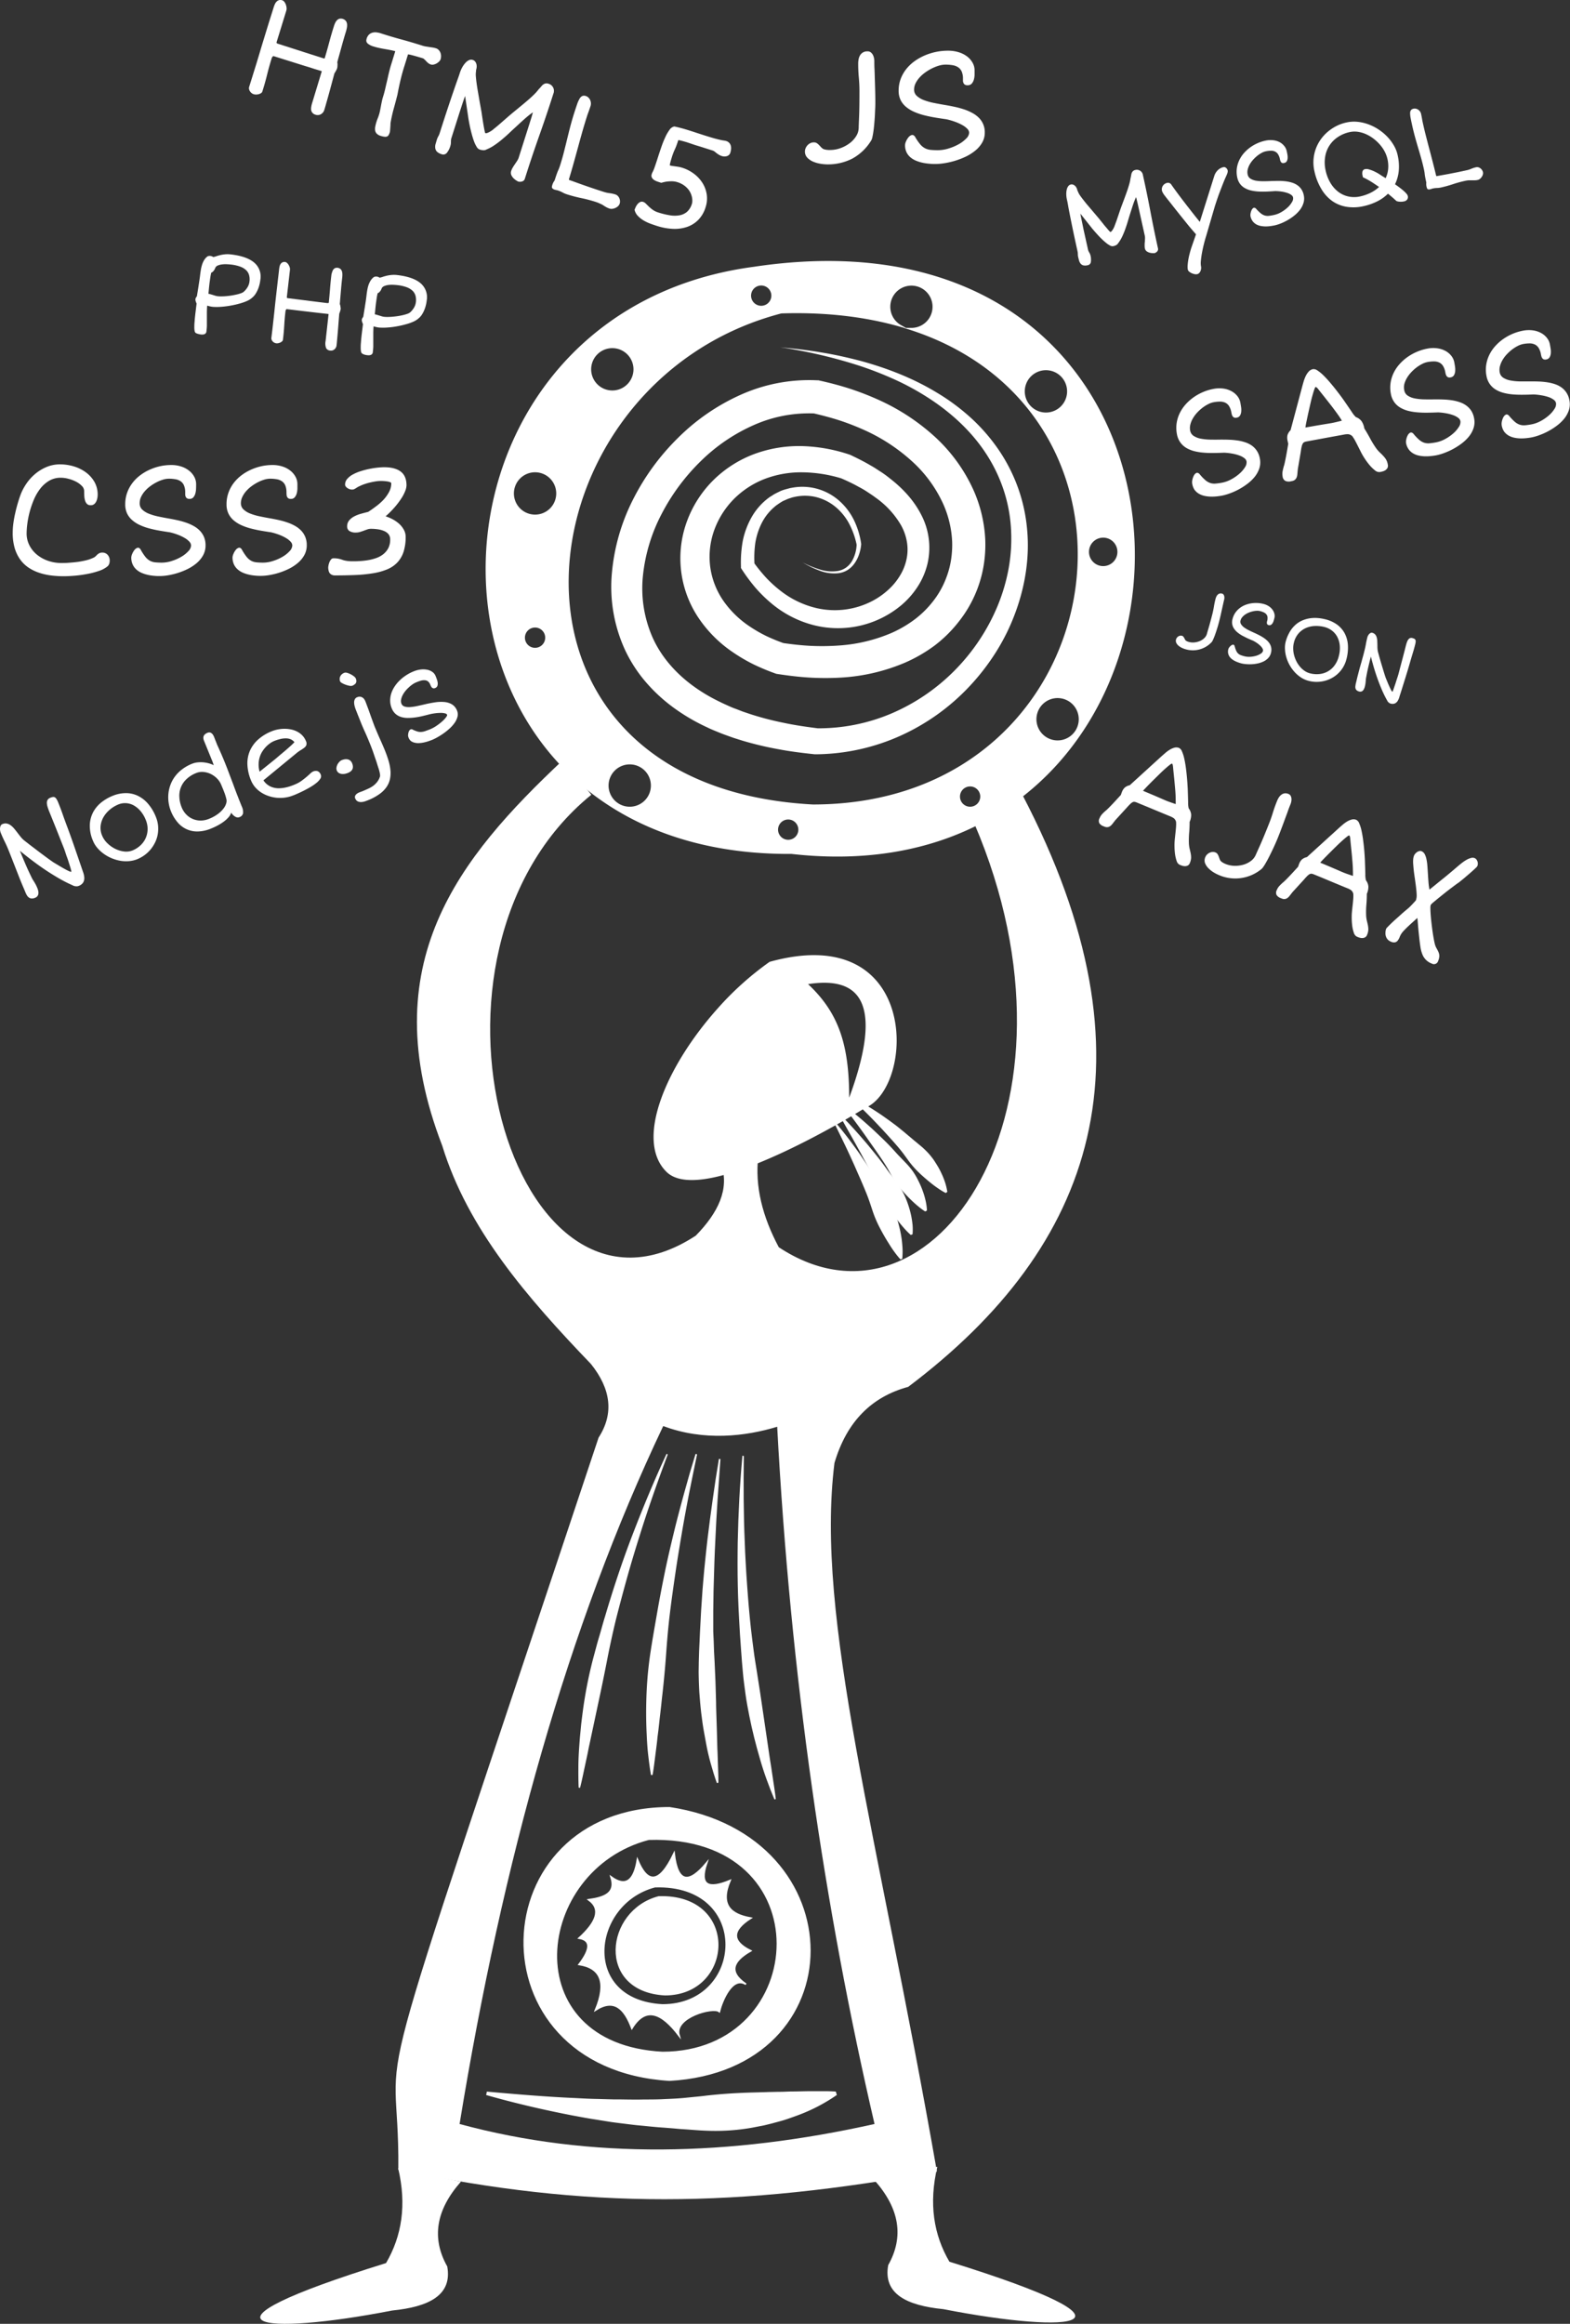 <svg xmlns="http://www.w3.org/2000/svg" viewBox="0 0 888.92 1315.16">
  <rect x="0" y="0" width="888.92" height="1315.16" fill="#333333" stroke="none"/>
  <defs>
    <style>
      .cls-1, .cls-2 {
        fill: #fff;
      }

      .cls-2 {
        stroke: #fff;
        stroke-miterlimit: 10;
      }
    </style>
  </defs>
  <g id="shaman">
    <path id="body" class="cls-1" d="M716.13,1495c105.48-79.49,143-185,64.63-335.09l-27.24,16.19c69.08,161.12-23.11,297.7-110.67,239.88-9.19-17.24-13.64-34.43-11.59-51.57l-21,4.63c4.74,13.85-1.56,27.25-14.42,40.39-103.47,67.74-169.89-159.5-59.13-249.52l-16-19.71c-58.87,55.37-108.08,115.4-68.4,218.34,14.46,47.16,48.06,85.91,84.2,123.53,11.27,14.09,13.16,28,4.31,41.66-139,417.37-112.62,326.37-113.38,414.26,107.67,22.8,192.61,21.54,304.94,1.09-33.64-192.08-69-313-58-401C681.3,1514.6,695.47,1500.61,716.13,1495Zm-19.08,417.18c-81.95,18.27-160.64,20.16-234.93,0,24.28-148.73,61.48-281.87,115.3-395,23.07,8.69,46.86,5.81,64.53.39C649.49,1658.74,668.62,1789.59,697.05,1912.13Z" transform="translate(-201.91 -710.12)"/>
    <path id="head" class="cls-2" d="M637.87,1254.92a171.48,171.48,0,0,0-29.29,26.31c-28.86,32.26-46.87,74-29,91.7,20.87,20.68,111.85-36.19,111.85-36.19C719.32,1325.46,722.64,1231.48,637.87,1254.92Zm44.33,79.24c.35-32.14-5.57-50.65-23.86-67.41C695.15,1260.51,700.77,1285.31,682.2,1334.16Z" transform="translate(-201.91 -710.12)"/>
    <g id="fold5">
      <path class="cls-1" d="M477.56,1893.85c16.65,1.49,33.22,2.9,49.78,3.63,4.14.21,8.26.45,12.4.52l6.19.17,3.09.08h3.1l6.17.09c2.06,0,4.11.07,6.17,0,4.11-.07,8.21,0,12.31-.19s8.19-.33,12.26-.71l6.1-.61c2-.2,4.06-.37,6.08-.65,8.09-.94,16.13-1.48,24.21-1.76,4-.13,8.1-.19,12.15-.36,2,0,4.07-.1,6.12-.1s4.08-.15,6.14-.18c4.13,0,8.24-.2,12.45-.16s8.42-.14,12.86.21l.58,1.92a98.57,98.57,0,0,1-23.21,11.9c-2,.74-4.07,1.47-6.14,2.14s-4.14,1.18-6.23,1.75c-1,.3-2.09.55-3.14.81s-2.09.53-3.15.74l-6.34,1.22a119.16,119.16,0,0,1-25.63,1.66c-4.29-.13-8.55-.55-12.8-.82-2.13-.1-4.25-.35-6.37-.52s-4.24-.34-6.35-.49c-4.24-.29-8.45-.78-12.66-1.17-2.11-.18-4.2-.45-6.3-.71l-6.29-.78-3.14-.42-3.12-.5-6.25-1c-4.17-.63-8.3-1.43-12.44-2.19-16.52-3.2-32.87-7-49-11.6Z" transform="translate(-201.91 -710.12)"/>
    </g>
    <g id="fold1">
      <path class="cls-1" d="M580,1533.22c-5.71,15.31-11.17,30.69-16,46.25q-3.71,11.65-7,23.4t-6.29,23.57q-2.88,11.85-5.18,23.81c-1.57,8-3.19,15.9-4.91,23.83l-5.08,23.83c-.46,2-.78,4-1.23,6l-1.29,6c-.86,4-1.66,8-2.68,12l-.8-.08c-.17-4.12-.18-8.23-.15-12.35s.27-8.23.58-12.33c.15-2.05.31-4.1.52-6.15s.36-4.1.61-6.14c.51-4.08,1-8.17,1.66-12.23a244.52,244.52,0,0,1,5.05-24.14c1.1-4,2.1-8,3.28-11.89s2.2-7.91,3.44-11.83q3.48-11.8,7.39-23.47t8.32-23.14c5.89-15.28,12.17-30.4,19.06-45.23Z" transform="translate(-201.91 -710.12)"/>
    </g>
    <g id="fold4">
      <path class="cls-1" d="M623.06,1534.16c-.22,16.34-.18,32.66.53,48.95.1,4.08.37,8.14.57,12.21s.5,8.13.78,12.19.61,8.11.95,12.17.76,8.09,1.19,12.14,1,8.07,1.5,12.09,1.18,8,1.82,12,1.28,8,1.87,12c.28,2,.56,4,.89,6l.88,6,3.55,24.12c.26,2,.65,4,.94,6l.9,6.06c.59,4,1.27,8.08,1.72,12.18l-.77.22c-1.62-3.8-3.09-7.64-4.5-11.52s-2.66-7.8-3.78-11.76c-2.31-7.9-4.33-15.9-5.94-24-.77-4-1.58-8.08-2.13-12.16s-1.13-8.16-1.49-12.26-.75-8.19-1-12.3-.64-8.19-.83-12.3-.52-8.2-.66-12.3-.36-8.2-.41-12.3-.17-8.21-.13-12.31,0-8.2.09-12.29c.36-16.39,1.17-32.75,2.67-49.05Z" transform="translate(-201.91 -710.12)"/>
    </g>
    <g id="fold2">
      <path class="cls-1" d="M596.6,1533.18q-2.36,11.27-4.61,22.52c-1.45,7.52-2.84,15-4.12,22.58s-2.53,15.08-3.63,22.63-2.18,15.11-3.09,22.68-1.56,15.17-2.1,22.77-1.26,15.16-2.1,22.72c-.24,1.89-.43,3.78-.62,5.67l-.64,5.68c-.46,3.78-.8,7.57-1.32,11.37-.26,1.89-.39,3.79-.65,5.69l-.72,5.71c-.5,3.81-.92,7.63-1.61,11.47h-.9c-.67-3.83-1.16-7.67-1.6-11.52s-.68-7.71-.84-11.58c-.38-7.72-.38-15.46-.07-23.17a214.25,214.25,0,0,1,2.21-23.05c1.17-7.63,2.52-15.23,3.84-22.82s2.77-15.15,4.32-22.68,3.31-15,5.12-22.5,3.8-14.89,5.82-22.29l3.12-11.09,3.32-11Z" transform="translate(-201.91 -710.12)"/>
    </g>
    <g id="fold3">
      <path class="cls-1" d="M609.82,1535.85l-1.63,23c-.49,7.65-.94,15.29-1.26,22.94-.22,3.82-.35,7.65-.5,11.47s-.26,7.64-.35,11.46l-.17,5.73-.08,5.73-.09,5.72v5.73l0,5.72L606,1639l.19,5.71.31,5.7.5,11.39.34,11.39c0,3.8.2,7.59.3,11.39s.27,7.6.33,11.42l.07,2.87c0,.95.11,1.9.13,2.85l.19,5.75c.09,3.84.35,7.66.3,11.56l-.88.17c-1.3-3.66-2.46-7.38-3.49-11.12s-1.94-7.53-2.61-11.35-1.47-7.62-2-11.46l-.76-5.77c-.25-1.92-.39-3.85-.59-5.78l-.47-5.79c-.13-1.93-.17-3.87-.26-5.8s-.08-3.87-.13-5.8l.09-5.8.17-5.8L598,1639l.26-5.78.31-5.78.3-5.78.39-5.76.39-5.77.48-5.75c.33-3.84.68-7.67,1.09-11.49s.78-7.66,1.24-11.47c.9-7.64,1.93-15.26,3-22.87l1.66-11.4,1.83-11.37Z" transform="translate(-201.91 -710.12)"/>
    </g>
    <path id="circle_out" class="cls-2" d="M581,1733.29c-106.27,0-112.87,147.08,0,154C686.83,1881.3,686.83,1749.2,581,1733.29Zm-4.06,138.48c-84.52-4.51-73.15-103.77-7.75-120.84C668.87,1747.68,661.44,1871.77,576.94,1871.77Z" transform="translate(-201.91 -710.12)"/>
    <path id="sun" class="cls-2" d="M626.87,1814.17c-11-5.45-10.64-11.64,0-18.49-11.22-2-17.54-7.38-11.72-21.19-12.07,5-17.59,2.86-13.23-9.92-9.54,11.37-16.32,12.07-18.38-5.42-8.58,18-15.23,16.71-20.7,3.61-1.86,11.49-6.42,15.78-14.89,9.68,3,9.23-3.94,11.64-12.62,12.87,7.45,5.48,4,13-5.47,21.65,7.09,1.24,6.28,6.63,0,14.88,12,1.89,15.82,10,9.34,25.7,10.68-6.78,16.41-.4,20.48,10.37,7.86-12.69,16.92-8.68,26.61,4.06-2.94-10.23,19.44-16.39,22.86-13.49,1.52-6,7.36-20.4,15.13-15.37C614,1826.09,616.88,1819.9,626.87,1814.17ZM577,1844.87c-46.91-2.5-40.59-57.59-4.3-67.07C628,1776,623.86,1844.87,577,1844.87Z" transform="translate(-201.91 -710.12)"/>
    <path id="circle_inner" class="cls-2" d="M574.88,1783.75c45.52-1.49,42.13,55.17,3.54,55.17C539.83,1836.86,545,1791.54,574.88,1783.75Z" transform="translate(-201.91 -710.12)"/>
    <path id="left_foot" class="cls-1" d="M427.33,1937.16c4.94,20.84,2.07,38.51-6.85,53.73-117.46,36.43-70.38,41.24,3.43,26.85,20.94-2.07,34.16-8.72,31.23-24.93q-13.53-24,7.75-48Z" transform="translate(-201.91 -710.12)"/>
    <path id="right_foot" class="cls-1" d="M732.62,1936.39c-4.94,20.84-2.07,38.51,6.84,53.73,117.46,36.43,70.38,41.24-3.42,26.85-20.95-2.07-34.17-8.72-31.24-24.93q13.55-24-7.75-48Z" transform="translate(-201.91 -710.12)"/>
    <g id="hair1">
      <path class="cls-1" d="M685.66,1331.8a176.79,176.79,0,0,1,16.13,9.89l3.87,2.75,3.81,2.83,3.72,3,3.65,3.06c1.21,1,2.42,2.07,3.67,3.07l3.69,3.08c1.19,1.07,2.34,2.19,3.42,3.37a44.92,44.92,0,0,1,3,3.77c.88,1.34,1.74,2.7,2.55,4.09s1.52,2.86,2.19,4.34,1.24,3,1.76,4.6a35.85,35.85,0,0,1,1.16,5l-.9.64a36.77,36.77,0,0,1-4.31-2.61c-1.36-.91-2.63-1.86-3.86-2.84s-2.45-2-3.6-3-2.3-2-3.4-3.1a49.61,49.61,0,0,1-6-6.86l-2.71-3.71c-.92-1.23-1.88-2.42-2.86-3.6l-3-3.47-3.09-3.41-3.11-3.41-3.18-3.36c-4.25-4.5-8.71-8.83-13.21-13.19Z" transform="translate(-201.91 -710.12)"/>
    </g>
    <g id="hair2">
      <path class="cls-1" d="M675.55,1346.06c4.62,5.46,8.92,11.2,13.06,17.06q3,4.44,6,9t5.57,9.26c1.79,3.12,3.71,6.2,5.53,9.34a53.46,53.46,0,0,1,2.44,4.84c.73,1.66,1.32,3.37,1.88,5.09a72.15,72.15,0,0,1,2.39,10.66q.36,2.74.5,5.53a40.46,40.46,0,0,1-.16,5.7l-1,.34a45.78,45.78,0,0,1-3.54-4.4c-1.1-1.48-2.09-3-3-4.5-1.93-3-3.67-6.08-5.28-9.18a64.15,64.15,0,0,1-4.06-9.63c-1.09-3.32-2.18-6.67-3.51-9.92s-2.69-6.48-4.12-9.69-2.81-6.46-4.3-9.66c-2.91-6.44-6.05-12.8-9.2-19.2Z" transform="translate(-201.91 -710.12)"/>
    </g>
    <g id="hair3">
      <path class="cls-1" d="M681.7,1337.14c4.93,3.75,9.62,7.79,14.23,12q3.41,3.17,6.74,6.43t6.44,6.77c2.09,2.31,4.34,4.51,6.48,6.81a44.52,44.52,0,0,1,3,3.64,42.09,42.09,0,0,1,2.48,4c.73,1.4,1.43,2.81,2.07,4.26s1.19,2.94,1.7,4.46.91,3.08,1.26,4.68a32,32,0,0,1,.65,5l-1,.55a36.71,36.71,0,0,1-4-2.94c-1.25-1-2.41-2.07-3.54-3.14s-2.21-2.17-3.25-3.28-2.05-2.24-3-3.39a45.42,45.42,0,0,1-5.14-7.37l-2.23-4c-.76-1.31-1.56-2.59-2.38-3.86q-2.51-3.78-5.13-7.5t-5.25-7.48c-3.52-5-7.22-9.88-10.89-14.83Z" transform="translate(-201.91 -710.12)"/>
    </g>
    <g id="hair4">
      <path class="cls-1" d="M678.68,1342.73c16.53,22,30.71,44.09,39.46,66.14" transform="translate(-201.91 -710.12)"/>
      <path class="cls-1" d="M679.12,1342.4c4.56,4.63,8.88,9.48,13.12,14.42q3.13,3.75,6.19,7.57t5.87,7.85c1.9,2.66,4,5.24,5.9,7.92a40,40,0,0,1,4.76,8.65,56.31,56.31,0,0,1,2.9,9.57c.33,1.65.57,3.34.74,5a34,34,0,0,1,0,5.25l-1,.41a42.06,42.06,0,0,1-3.65-3.67c-1.14-1.24-2.16-2.51-3.18-3.78-2-2.54-3.87-5.13-5.6-7.77a53.19,53.19,0,0,1-4.47-8.32c-1.24-2.91-2.46-5.87-3.93-8.69s-2.95-5.65-4.49-8.45-3-5.65-4.6-8.45c-3.08-5.64-6.31-11.23-9.47-16.89Z" transform="translate(-201.91 -710.12)"/>
    </g>
  </g>
  <g id="tambourine">
    <g id="inner_path">
      <path class="cls-1" d="M643.58,906.65c3.84.41,7.69.7,11.53,1.2s7.67,1,11.48,1.68c7.65,1.2,15.23,2.92,22.75,4.88,15,4.11,29.67,9.8,43.15,18a119.92,119.92,0,0,1,19,14.08,103.85,103.85,0,0,1,15.71,18,95.88,95.88,0,0,1,11,21.41,94,94,0,0,1,5.23,23.62c1.55,16.15-1.11,32.54-6.76,47.67A117.36,117.36,0,0,1,766,1078.87a127.47,127.47,0,0,1-14.78,19.25,122.77,122.77,0,0,1-39.41,28.35A118.73,118.73,0,0,1,664,1137h-.37l-.41,0c-6.83-.73-13.67-1.55-20.48-2.85a188.55,188.55,0,0,1-20.3-4.81l-5-1.57c-1.66-.57-3.32-1.18-5-1.78s-3.3-1.27-4.93-1.94-3.28-1.34-4.88-2.14A111,111,0,0,1,584,1111.13a93,93,0,0,1-16.24-14.78,79.81,79.81,0,0,1-12.1-18.7,85.53,85.53,0,0,1-7.28-43.43,114.33,114.33,0,0,1,12-41.51,132.6,132.6,0,0,1,25.25-34.61,119.45,119.45,0,0,1,35.56-24.52,94.71,94.71,0,0,1,43.3-8.23l.76,0,.69.15c5.85,1.31,11.68,2.82,17.42,4.69a161,161,0,0,1,16.95,6.66,120.78,120.78,0,0,1,30.8,20.36,92.62,92.62,0,0,1,22.13,30.61,77.68,77.68,0,0,1,5.53,18.53,75.15,75.15,0,0,1,1,9.72,73,73,0,0,1-.35,9.8,69.16,69.16,0,0,1-14.61,36A74.24,74.24,0,0,1,731,1075.52a85,85,0,0,1-16.56,9.57,108.19,108.19,0,0,1-36.14,8.49,153.49,153.49,0,0,1-18.2,0c-6-.36-12-1.11-17.87-2l-.81-.13-.69-.25a123.27,123.27,0,0,1-12.33-5.17,96.09,96.09,0,0,1-11.7-6.89,71.86,71.86,0,0,1-19.54-19.7,60.54,60.54,0,0,1-6.2-54.57,63.87,63.87,0,0,1,15.25-23.41,65.93,65.93,0,0,1,23.5-14.65,73.16,73.16,0,0,1,26.94-4.2,91.93,91.93,0,0,1,26.19,4.77l.47.16.27.13c3.84,1.84,7.67,3.72,11.38,5.94,1.87,1,3.68,2.27,5.5,3.43s3.6,2.46,5.31,3.85c6.92,5.36,13.33,12,17.64,20.38a40.16,40.16,0,0,1,3.64,27.87,41.47,41.47,0,0,1-5.58,13,47.42,47.42,0,0,1-9.08,10.35,55.91,55.91,0,0,1-50.41,11.26,60.63,60.63,0,0,1-23.12-12,79.81,79.81,0,0,1-9.21-9,100.47,100.47,0,0,1-7.59-10.19l-.63-1,0-1a68.17,68.17,0,0,1,1-14.16,45.8,45.8,0,0,1,5-13.52,35.6,35.6,0,0,1,9.58-10.94,12.24,12.24,0,0,1,1.51-1l1.55-1c1.06-.62,2.18-1.12,3.26-1.67s2.27-.91,3.44-1.25l1.76-.47c.3-.08.59-.17.88-.23l.9-.15a31.52,31.52,0,0,1,26.83,7.42,35.61,35.61,0,0,1,8.41,11.17,45.51,45.51,0,0,1,3.95,13.18l0,.17v.09a24.29,24.29,0,0,1-1.14,5.51,19.7,19.7,0,0,1-2.45,5,14,14,0,0,1-4,3.94,13.09,13.09,0,0,1-5.26,1.87,22.83,22.83,0,0,1-10.68-1.45,55.76,55.76,0,0,1-9.59-4.63,56,56,0,0,0,9.8,4,22.1,22.1,0,0,0,10.24.79,11.48,11.48,0,0,0,4.57-1.93,12.32,12.32,0,0,0,3.3-3.63,20.2,20.2,0,0,0,2.64-9.54l0,.26a44.42,44.42,0,0,0-4.35-12.09,31.53,31.53,0,0,0-8-9.62,27.8,27.8,0,0,0-11.05-5.35,27.3,27.3,0,0,0-12.1.09l-.74.16-.72.23-1.44.47c-.95.33-1.85.79-2.78,1.17s-1.77,1-2.61,1.51l-1.23.86a8.79,8.79,0,0,0-1.19.92,29.3,29.3,0,0,0-7.49,9.33,38.68,38.68,0,0,0-3.71,11.6,60.91,60.91,0,0,0-.37,12.46l-.65-1.93a93.65,93.65,0,0,0,7.31,9,70.26,70.26,0,0,0,8.49,7.63,52.46,52.46,0,0,0,20,9.46,46,46,0,0,0,31.8-4.2,43,43,0,0,0,8.74-6.18,35.66,35.66,0,0,0,6.65-8.06,29,29,0,0,0,3.71-9.36,25.91,25.91,0,0,0,.17-9.81,29.22,29.22,0,0,0-3.35-9.39,49.7,49.7,0,0,0-14.44-15.61c-1.46-1.13-3.06-2.13-4.61-3.17s-3.19-2-4.88-2.86c-3.29-1.87-6.79-3.47-10.29-5l.74.29a78.52,78.52,0,0,0-22.15-3.51A57.8,57.8,0,0,0,635,981.12a50.39,50.39,0,0,0-17.71,11.56,48.64,48.64,0,0,0-11.08,17.71,44.71,44.71,0,0,0-2.19,20.45,44.19,44.19,0,0,0,7.33,19.12,55.75,55.75,0,0,0,15.16,14.78,79.09,79.09,0,0,0,9.55,5.47,107.61,107.61,0,0,0,10.4,4.21L645,1074c5.35.77,10.71,1.38,16,1.64a136.13,136.13,0,0,0,15.92-.2,90.81,90.81,0,0,0,30-7.21,67.17,67.17,0,0,0,12.88-7.56,55.74,55.74,0,0,0,10.39-10.25,50,50,0,0,0,7.16-12.48,53.08,53.08,0,0,0,2.21-6.85,51.48,51.48,0,0,0,1.2-7.11,54.64,54.64,0,0,0,.25-7.24,57.14,57.14,0,0,0-.77-7.25A58.86,58.86,0,0,0,736,995.45a73.71,73.71,0,0,0-17.7-24.25A102.61,102.61,0,0,0,692.36,954a142.68,142.68,0,0,0-14.8-5.85c-5.07-1.66-10.27-3-15.52-4.22l1.45.2a77,77,0,0,0-34.73,6.53,100.75,100.75,0,0,0-30.18,20.54,116.87,116.87,0,0,0-22,29.66,96.72,96.72,0,0,0-10.62,34.87,69,69,0,0,0,5.28,34.81c4.72,10.78,12.71,20.05,22.48,27.32a94.51,94.51,0,0,0,15.86,9.51c1.38.72,2.82,1.34,4.26,2s2.86,1.29,4.35,1.82,2.94,1.15,4.42,1.69l4.51,1.52a172.15,172.15,0,0,0,18.58,4.81c6.29,1.35,12.71,2.25,19.14,3.08l-.78,0a105.5,105.5,0,0,0,42.29-8.26,112.32,112.32,0,0,0,36-24.4,114.22,114.22,0,0,0,24.32-36.42,105,105,0,0,0,6.27-21.09,94.91,94.91,0,0,0,1.43-21.94,85.48,85.48,0,0,0-3.86-21.66,87.72,87.72,0,0,0-9.29-20.08c-7.85-12.63-18.93-23.22-31.47-31.68a146.78,146.78,0,0,0-19.84-11.2,200.42,200.42,0,0,0-21.34-8.43A278.61,278.61,0,0,0,643.58,906.65Z" transform="translate(-201.91 -710.12)"/>
    </g>
    <path id="around_path" class="cls-2" d="M628.81,861.6c-205.33,27.17-205.33,332.86,21.26,331.29C906.35,1222,917.84,818.18,628.81,861.6ZM504.86,1077.25a6.24,6.24,0,1,1,6.24-6.24A6.25,6.25,0,0,1,504.86,1077.25Zm0-75.39a12.48,12.48,0,1,1,12.48-12.47A12.47,12.47,0,0,1,504.86,1001.86Zm289.25-82.73a12.48,12.48,0,1,1-12.48,12.48A12.47,12.47,0,0,1,794.11,919.13ZM632.9,871.2a6.24,6.24,0,1,1-6.24,6.23A6.24,6.24,0,0,1,632.9,871.2Zm-84.3,35.45a12.48,12.48,0,1,1-12.48,12.48A12.48,12.48,0,0,1,548.6,906.65Zm9.87,260.53a12.48,12.48,0,1,1,12.47-12.48A12.48,12.48,0,0,1,558.47,1167.18Zm89.71,18.71a6.24,6.24,0,1,1,6.24-6.23A6.23,6.23,0,0,1,648.18,1185.89Zm103-18.71a6.24,6.24,0,1,1,6.24-6.24A6.24,6.24,0,0,1,751.15,1167.18Zm-89-1.27C467,1155.5,493.27,926.36,644.22,887c25.56-.83,48.07,2,67.62,7.59a12.46,12.46,0,1,1,6.09,1.6c-.35,0-.69,0-1,0C867.6,944.49,833.63,1165.91,662.11,1165.91Zm138.54-36.26a12.48,12.48,0,1,1,12.47-12.48A12.48,12.48,0,0,1,800.65,1129.65ZM826.53,1031a8.55,8.55,0,1,1,8.55-8.55A8.54,8.54,0,0,1,826.53,1031Z" transform="translate(-201.91 -710.12)"/>
  </g>
  <g id="skills">
    <g id="html">
      <path class="cls-1" d="M343,759.21q1.21-3.8,2.22-7.09l2-6.44c.63-2.09,1.28-4.22,1.92-6.38s1.35-4.49,2.12-7,1.6-5.24,2.52-8.22,2-6.33,3.16-10.06a12.93,12.93,0,0,1,.59-1.51,5.13,5.13,0,0,1,.92-1.41,3.2,3.2,0,0,1,1.38-.87,3.07,3.07,0,0,1,1.95.08,2.29,2.29,0,0,1,1.09.82,5.5,5.5,0,0,1,.84,1.49,7.4,7.4,0,0,1,.44,1.8,4,4,0,0,1-.15,1.76l-5.44,17.65c-.16.49,0,.8.39.94L370,738.32l7.44,2.39,4.54,1.44,2.38.76a5.17,5.17,0,0,0,1,.26,1,1,0,0,0,.37,0c.93-3.09,1.8-6.17,2.61-9.22s1.71-6.13,2.69-9.2a12.43,12.43,0,0,1,.77-1.89,5.12,5.12,0,0,1,1.06-1.43,3.05,3.05,0,0,1,1.38-.74,3.79,3.79,0,0,1,3.55,1.34,3.87,3.87,0,0,1,.64,1.86,8.09,8.09,0,0,1-.18,2.25,23.78,23.78,0,0,1-.63,2.38c-.28.89-.58,1.88-.9,3s-.68,2.34-1.06,3.71-.79,2.89-1.25,4.55-1,3.5-1.51,5.5q0,.28.09.72a6,6,0,0,1,0,1q0,.51-.06,1a4.39,4.39,0,0,1-.17.85,5.48,5.48,0,0,1-.37.85c-.18.33-.35.64-.5.94s-.43.68-.63,1l-2.39,8.87c-.65,2.41-1.21,4.43-1.66,6s-.81,2.87-1.07,3.77-.47,1.6-.62,2.07a4.12,4.12,0,0,1-1.88,2.39,3.62,3.62,0,0,1-3.1.29,3.32,3.32,0,0,1-2.34-2.13q-.5-1.53.55-4.82l5.36-17.66-.82-.27-1.81-.55c-.81-.24-1.87-.56-3.18-1s-2.95-.9-4.92-1.52l-7-2.2q-4.1-1.27-9.56-3c-.13,0-.31.05-.54.28a1.91,1.91,0,0,0-.49.78c-.92,2.91-1.8,6-2.62,9.32s-1.73,6.53-2.73,9.68a1.73,1.73,0,0,1-.77.92,4.63,4.63,0,0,1-1.32.57,5.82,5.82,0,0,1-1.5.19,4.5,4.5,0,0,1-1.32-.19,3.65,3.65,0,0,1-1.09-.56,3.73,3.73,0,0,1-.94-1,3.77,3.77,0,0,1-.57-1.26A2.62,2.62,0,0,1,343,759.21Z" transform="translate(-201.91 -710.12)"/>
      <path class="cls-1" d="M415.08,779c.2-.63.42-1.25.67-1.85s.49-1.26.7-1.93a22.91,22.91,0,0,0,.65-2.53c.17-.85.34-1.71.5-2.58s.33-1.74.52-2.63a25.37,25.37,0,0,1,.69-2.66c.45-1.41.83-2.82,1.16-4.24s.64-2.86,1-4.3.64-2.92,1-4.4.74-3,1.19-4.51l2.55-8.27c-.85-.24-1.78-.46-2.81-.66s-2.08-.39-3.15-.57-2.16-.39-3.25-.63a31.17,31.17,0,0,1-3-.79,8.64,8.64,0,0,1-3.5-1.78,2.25,2.25,0,0,1-.6-2.24,5.44,5.44,0,0,1,1.3-2.6,4.54,4.54,0,0,1,2-1.2,6,6,0,0,1,2.32-.19,12.17,12.17,0,0,1,2.33.48Q423,730.77,429,732.4T441.18,736a12.75,12.75,0,0,0,1.85.43l1.91.29,1.93.29a14,14,0,0,1,1.94.46,3.51,3.51,0,0,1,1.54,1,4.67,4.67,0,0,1,.94,1.52,5.36,5.36,0,0,1,.34,1.84,5.88,5.88,0,0,1-.27,1.87,3.23,3.23,0,0,1-.76,1.16,6.39,6.39,0,0,1-1.38,1.09,6.47,6.47,0,0,1-1.68.69,3,3,0,0,1-1.63,0,4.66,4.66,0,0,1-1.55-.81,10.33,10.33,0,0,1-1.17-1.11c-.36-.38-.68-.73-1-1a2.3,2.3,0,0,0-.92-.62l-1.51-.46-2.44-.71c-.88-.25-1.73-.48-2.54-.68a16.74,16.74,0,0,0-1.84-.37l-.28.86c-.13.42-.33,1.07-.59,1.94s-.66,2.14-1.18,3.78c-.84,2.64-1.58,5.29-2.22,8s-1.21,5.42-1.72,8.21c-.66,2.61-1.35,5.2-2.07,7.79a81.9,81.9,0,0,0-1.8,8,8.76,8.76,0,0,0-.09,1.09c0,.51-.05,1.06-.09,1.63s-.08,1.13-.12,1.67a6.06,6.06,0,0,1-.17,1.15,8.08,8.08,0,0,1-.6,1.46,2,2,0,0,1-.82.84,2.55,2.55,0,0,1-1.32.22,9,9,0,0,1-2-.38,5.62,5.62,0,0,1-2.56-1.29,3.43,3.43,0,0,1-1-1.89,6.3,6.3,0,0,1,.1-2.31A22.53,22.53,0,0,1,415.08,779Z" transform="translate(-201.91 -710.12)"/>
      <path class="cls-1" d="M449.29,789.06a9.54,9.54,0,0,1,.78-1.78,9,9,0,0,0,.76-1.73q2.73-8.56,4.68-14.42t3.29-9.74q1.33-3.89,2.16-6.18c.54-1.53,1-2.78,1.28-3.75a17.4,17.4,0,0,1,1.4-3.26,13.46,13.46,0,0,1,1.82-2.54,6.23,6.23,0,0,1,2-1.5,2.8,2.8,0,0,1,2.06-.14,2.72,2.72,0,0,1,1.36.88,4.11,4.11,0,0,1,.73,1.37,5,5,0,0,1,.19,1.61,5.89,5.89,0,0,1-.27,1.6l-.06.19a9,9,0,0,1-.12,1.34,12,12,0,0,0,0,2.52c.09,1.13.23,2.42.43,3.86s.44,3,.72,4.58.55,3.17.81,4.69.52,2.92.75,4.2.42,2.31.55,3.1c.06.51.15,1.15.27,1.91s.24,1.58.37,2.42.27,1.7.42,2.55.28,1.61.41,2.28.25,1.23.36,1.67.19.66.27.69a1.71,1.71,0,0,0,1-.09,8.75,8.75,0,0,0,1.28-.56c.43-.24.82-.47,1.17-.71s.59-.41.75-.53c.31-.27.68-.58,1.11-.92s.94-.76,1.54-1.27,1.33-1.13,2.16-1.86,1.85-1.61,3.05-2.66,2.6-2.26,4.1-3.48l4.51-3.71q2.28-1.87,4.4-3.74c1.41-1.25,2.65-2.43,3.69-3.56.36-.41.73-.85,1.11-1.33a13.54,13.54,0,0,1,1.26-1.37,12.54,12.54,0,0,1,.93-1.1,4.47,4.47,0,0,1,1-.83,3.59,3.59,0,0,1,1.17-.43,2.93,2.93,0,0,1,1.35.13,4.18,4.18,0,0,1,2.94,5.67q-3.75,11.77-8,23.77t-8.16,24.36a2.12,2.12,0,0,1-.77,1.15,2.92,2.92,0,0,1-1.1.49,4.18,4.18,0,0,1-1.09.09,4.06,4.06,0,0,1-.74-.11q-.12,0-.9-.48a9.17,9.17,0,0,1-1.63-1.23,6.19,6.19,0,0,1-1.38-1.88,3.22,3.22,0,0,1-.1-2.47,9,9,0,0,1,.85-1.86c.36-.61.75-1.21,1.15-1.8s.8-1.18,1.19-1.76a10.56,10.56,0,0,0,.95-1.78l6.27-19.71c.3-1,.62-2,.94-3s.63-2.14.92-3.22a47.63,47.63,0,0,0-4.34,3.42q-2.17,1.9-4.4,4c-1.49,1.36-3,2.73-4.43,4.1s-2.93,2.67-4.38,3.88a48.73,48.73,0,0,1-4.33,3.27,23,23,0,0,1-4.24,2.29c-.16.07-.34.15-.53.25a2.45,2.45,0,0,1-.73.21,4.57,4.57,0,0,1-1.12,0,8.58,8.58,0,0,1-1.69-.38,3.25,3.25,0,0,1-1.62-1.47,16,16,0,0,1-1.43-2.9c-.43-1.15-.84-2.4-1.21-3.75s-.71-2.67-1-3.95-.52-2.46-.72-3.54-.35-1.94-.43-2.57l-1.79-12.11c-.47,1.29-1,2.77-1.54,4.44s-1.18,3.58-1.86,5.71l-4.49,14.12a11.76,11.76,0,0,0-.13,1.89,6.23,6.23,0,0,1-.29,2,11.09,11.09,0,0,1-2,4,2.57,2.57,0,0,1-2.95.8,6.49,6.49,0,0,1-2.6-1.38,3.46,3.46,0,0,1-1-1.88,5.78,5.78,0,0,1,.08-2.29C448.75,790.88,449,790,449.29,789.06Z" transform="translate(-201.91 -710.12)"/>
      <path class="cls-1" d="M514.6,814.91a8,8,0,0,1,.78-1.86l.53-.78c.35-1.09.64-2,.88-2.69s.44-1.27.61-1.72.32-.82.46-1.12.27-.61.4-.91.25-.64.39-1,.3-.87.5-1.5c.72-2.29,1.4-4.62,2-7s1.21-4.78,1.8-7.22,1.2-4.89,1.84-7.35,1.36-4.94,2.14-7.42c.66-2.05,1.23-3.78,1.71-5.16a16.47,16.47,0,0,1,1.44-3.22,3.51,3.51,0,0,1,1.53-1.5,2.9,2.9,0,0,1,2,0,3.63,3.63,0,0,1,1.41.83,4.47,4.47,0,0,1,1,1.38,5,5,0,0,1,.45,1.69,4.63,4.63,0,0,1-.2,1.77c-.33,1-.69,2.09-1.08,3.14s-.75,2.07-1.06,3.06q-1.33,4.18-2.53,8.41t-2.37,8.55q-1.18,4.32-2.42,8.76c-.83,3-1.71,6-2.62,9a1.74,1.74,0,0,0-.15.79c.05.09.33.21.85.38l2.8,1c1.19.44,2.6.94,4.23,1.52s3.45,1.2,5.49,1.89,4.23,1.42,6.61,2.17a16.49,16.49,0,0,0,3.06.65,17.56,17.56,0,0,1,3.22.7,3.45,3.45,0,0,1,1.36.82,4.33,4.33,0,0,1,.9,1.3,5.06,5.06,0,0,1,.39,1.54,4.12,4.12,0,0,1-.19,1.6,3.3,3.3,0,0,1-.85,1.33,5.38,5.38,0,0,1-1.44,1,5.93,5.93,0,0,1-1.72.53,3.61,3.61,0,0,1-1.65-.09,9.87,9.87,0,0,1-1.91-.81c-.53-.29-1.07-.62-1.63-1s-1.2-.7-1.91-1a18.72,18.72,0,0,0-2.74-1.07,77.54,77.54,0,0,0-8-2.09,79.91,79.91,0,0,1-8-2.11,14.11,14.11,0,0,1-2.56-1.1,15.6,15.6,0,0,0-2.64-1.11,6.41,6.41,0,0,0-.8-.19c-.37-.08-.73-.17-1.07-.28a2.66,2.66,0,0,1-1.19-.74C514.32,816.41,514.31,815.8,514.6,814.91Z" transform="translate(-201.91 -710.12)"/>
      <path class="cls-1" d="M561.34,828.87a1.7,1.7,0,0,1,.15-.72,7.08,7.08,0,0,1,.6-1.34,6.51,6.51,0,0,1,1-1.4,4.29,4.29,0,0,1,1.39-1,2.33,2.33,0,0,1,1.67,0,3.74,3.74,0,0,1,1.48,1l1.69,1.66a20.41,20.41,0,0,0,2.22,1.82,10.88,10.88,0,0,0,3.06,1.47,44.34,44.34,0,0,0,6.58,1.6,15.85,15.85,0,0,0,5.51,0,8.9,8.9,0,0,0,4.25-2,9.88,9.88,0,0,0,2.74-4.57,5.26,5.26,0,0,0,.21-1.55,9.14,9.14,0,0,0-.19-2.08,11,11,0,0,0-.78-2.36,10.2,10.2,0,0,0-1.53-2.38,12.09,12.09,0,0,0-2.41-2.14,13.23,13.23,0,0,0-3.44-1.64,10.75,10.75,0,0,0-3.28-.52,21.67,21.67,0,0,0-2.94.18,20.52,20.52,0,0,0-3,.69c-.65-.21-1.35-.43-2.08-.68a8.12,8.12,0,0,1-2-.95,3.71,3.71,0,0,1-1.28-1.4,2.56,2.56,0,0,1,0-2l.11-.36a1.55,1.55,0,0,1,.15-.33,21.5,21.5,0,0,0,1.49-3.55q.82-2.35,1.72-5.19c.6-1.88,1.25-3.83,1.94-5.83a56.11,56.11,0,0,1,2.21-5.52,23,23,0,0,1,2.43-4.2,4.22,4.22,0,0,1,2.71-1.88c1.53.32,3,.68,4.5,1.09s2.89.84,4.3,1.28,2.68.86,4.06,1.32l4.18,1.35q2.46.78,4.88,1.49c1.62.47,3.23.87,4.85,1.21.4.08.74.13,1,.17l.82.13a5.32,5.32,0,0,1,.7.16,3.84,3.84,0,0,1,1.85,1.15,3.94,3.94,0,0,1,.86,1.69,5.29,5.29,0,0,1,.09,1.95,10.1,10.1,0,0,1-.4,1.87,2.67,2.67,0,0,1-.79,1.26,3,3,0,0,1-1.2.67,4.57,4.57,0,0,1-1.39.18,4.77,4.77,0,0,1-1.35-.21,7.76,7.76,0,0,1-1.76-.78,13.18,13.18,0,0,1-1.32-.91l-1.1-.87a3.72,3.72,0,0,0-1.11-.59l-1.54-.49-3.62-1.15q-2.14-.68-4.65-1.43L591,790.69c-1.43-.43-2.63-.76-3.58-1s-1.46-.31-1.48-.23c-.32,1-.6,1.84-.83,2.47s-.43,1.17-.62,1.61-.35.82-.49,1.13l-.46,1q-.24.57-.54,1.38c-.21.54-.44,1.22-.7,2.06-.15.47-.3,1-.45,1.49s-.29,1-.41,1.49-.21.84-.26,1.14,0,.46,0,.49a8.49,8.49,0,0,0,1.53.33l1.65.23c.58.08,1.18.17,1.83.28a14.13,14.13,0,0,1,2,.5,21.7,21.7,0,0,1,6.68,3.44,19.4,19.4,0,0,1,4.82,5.23,16.94,16.94,0,0,1,2.37,6.48,15.81,15.81,0,0,1-.66,7.22,17.51,17.51,0,0,1-4.11,7.11,16.4,16.4,0,0,1-6.36,4,21.92,21.92,0,0,1-8,1.1,34.21,34.21,0,0,1-9-1.64c-1.07-.34-2.3-.76-3.71-1.27a23.07,23.07,0,0,1-4-1.9,14.8,14.8,0,0,1-3.37-2.75,7.1,7.1,0,0,1-1.76-3.86Z" transform="translate(-201.91 -710.12)"/>
    </g>
    <g id="css">
      <path class="cls-1" d="M209.11,1011.55a40.44,40.44,0,0,1,.36-5.22q.36-2.76,1-5.56c.41-1.86.88-3.71,1.41-5.53s1.08-3.54,1.68-5.15a29.7,29.7,0,0,1,3.07-5.92,26.63,26.63,0,0,1,4.84-5.53,25,25,0,0,1,6.5-4.1,19.58,19.58,0,0,1,8-1.62,27.07,27.07,0,0,1,7.64,1.12,22.47,22.47,0,0,1,6.81,3.32,17.6,17.6,0,0,1,4.91,5.4,14.43,14.43,0,0,1,1.88,7.42,10.38,10.38,0,0,1-.18,1.77,7.94,7.94,0,0,1-.6,1.92,4.44,4.44,0,0,1-1.19,1.55,3,3,0,0,1-2,.63,2.79,2.79,0,0,1-2.13-.79,4.75,4.75,0,0,1-1.08-2,11.07,11.07,0,0,1-.4-2.57c-.05-1-.07-1.83-.07-2.67a4.14,4.14,0,0,0-1.3-2.89,12.26,12.26,0,0,0-3.27-2.4,19.85,19.85,0,0,0-4.3-1.63,17,17,0,0,0-4.35-.61,12.65,12.65,0,0,0-6.67,1.75,17.88,17.88,0,0,0-5.07,4.57,28.47,28.47,0,0,0-3.61,6.32,52.64,52.64,0,0,0-3.63,13.58,45.26,45.26,0,0,0-.38,5.15,14.62,14.62,0,0,0,1.71,7.12,16.69,16.69,0,0,0,4.48,5.32,20.45,20.45,0,0,0,6.27,3.31,22.87,22.87,0,0,0,7.13,1.14c1.19,0,2.6,0,4.21-.13s3.25-.25,4.93-.47a48.92,48.92,0,0,0,4.91-.92,20.33,20.33,0,0,0,4.1-1.43A4.39,4.39,0,0,0,256,1025c.32-.34.66-.67,1-1a5.31,5.31,0,0,1,1.17-.81,3.58,3.58,0,0,1,1.63-.34,3.89,3.89,0,0,1,3.07,1.3,4.63,4.63,0,0,1,1.15,3.19,5.5,5.5,0,0,1-.32,2,3.5,3.5,0,0,1-1.07,1.42,15,15,0,0,1-4.69,2.46,45.12,45.12,0,0,1-6.47,1.7,69.29,69.29,0,0,1-7.1,1q-3.62.32-6.61.31a54.14,54.14,0,0,1-7-.45,34.32,34.32,0,0,1-6.66-1.5,24.79,24.79,0,0,1-5.93-2.86,18.55,18.55,0,0,1-4.78-4.58,21.74,21.74,0,0,1-3.16-6.52A30.36,30.36,0,0,1,209.11,1011.55Z" transform="translate(-201.91 -710.12)"/>
      <path class="cls-1" d="M276.24,1025.62a5.59,5.59,0,0,1,.49-1.95,9.26,9.26,0,0,1,1.26-2.22,3.64,3.64,0,0,1,1.68-1.29c.61-.21,1.2.06,1.77.8a29.6,29.6,0,0,0,2.71,4.21,8.93,8.93,0,0,0,2.58,2.27,7.93,7.93,0,0,0,3,.92,36.42,36.42,0,0,0,3.92.18,18.39,18.39,0,0,0,5.69-1,25.17,25.17,0,0,0,5.31-2.37,16.56,16.56,0,0,0,3.92-3.14,4.91,4.91,0,0,0,1.52-3.18,3.27,3.27,0,0,0-.94-2.15,10.62,10.62,0,0,0-2.57-2.06,24.91,24.91,0,0,0-3.83-1.84,35.4,35.4,0,0,0-4.67-1.43c-1.88-.27-3.8-.58-5.78-.92s-3.89-.76-5.78-1.26a32.19,32.19,0,0,1-5.28-1.86,17.65,17.65,0,0,1-4.35-2.73,11.75,11.75,0,0,1-3-3.83,11.94,11.94,0,0,1-1.07-5.27,19.11,19.11,0,0,1,1.07-6.5,20.51,20.51,0,0,1,2.94-5.46,22.33,22.33,0,0,1,4.37-4.37,27.69,27.69,0,0,1,5.4-3.21,30.33,30.33,0,0,1,6-2,29.29,29.29,0,0,1,6.21-.67,17.85,17.85,0,0,1,5.84.9,13.71,13.71,0,0,1,4.46,2.42,11,11,0,0,1,2.85,3.47,8.75,8.75,0,0,1,1,4.06c0,.74,0,1.59-.05,2.55a11.21,11.21,0,0,1-.4,2.71,5.6,5.6,0,0,1-1.12,2.17,2.78,2.78,0,0,1-2.24.9,2.32,2.32,0,0,1-1.39-.36,2.13,2.13,0,0,1-.72-.89,3.71,3.71,0,0,1-.27-1.17c0-.42,0-.81,0-1.16a10.26,10.26,0,0,0-.63-3.9,5.48,5.48,0,0,0-1.81-2.4,7.21,7.21,0,0,0-2.92-1.21,20.89,20.89,0,0,0-3.92-.34,11.52,11.52,0,0,0-3.31.54,21.16,21.16,0,0,0-3.63,1.48,25.76,25.76,0,0,0-3.57,2.22,19.25,19.25,0,0,0-3.07,2.82,14.31,14.31,0,0,0-2.15,3.27A8.36,8.36,0,0,0,281,995a4.71,4.71,0,0,0,1.45,3.52,11.61,11.61,0,0,0,3.81,2.35,32.43,32.43,0,0,0,5.33,1.57q3,.63,6.08,1.16,2.5.45,5,1a44.53,44.53,0,0,1,4.82,1.38,26.17,26.17,0,0,1,4.25,1.93,14.52,14.52,0,0,1,3.43,2.67,11.75,11.75,0,0,1,2.29,3.56,12.09,12.09,0,0,1,.83,4.62,11.44,11.44,0,0,1-1.42,5.69,16.07,16.07,0,0,1-3.69,4.43,25.09,25.09,0,0,1-5.13,3.32,40.07,40.07,0,0,1-11.21,3.54,29.69,29.69,0,0,1-4.41.4c-.93,0-2,0-3.14-.13a26.31,26.31,0,0,1-3.54-.52,19.6,19.6,0,0,1-3.49-1.09,11.17,11.17,0,0,1-3.05-1.89,8.56,8.56,0,0,1-2.15-2.86A9.33,9.33,0,0,1,276.24,1025.62Z" transform="translate(-201.91 -710.12)"/>
      <path class="cls-1" d="M333.56,1025.62a5.59,5.59,0,0,1,.49-1.95,9.59,9.59,0,0,1,1.25-2.22,3.64,3.64,0,0,1,1.68-1.29c.62-.21,1.21.06,1.77.8a28.69,28.69,0,0,0,2.72,4.21,9,9,0,0,0,2.57,2.27,8,8,0,0,0,3,.92,36.55,36.55,0,0,0,3.92.18,18.45,18.45,0,0,0,5.7-1,25.17,25.17,0,0,0,5.31-2.37,17,17,0,0,0,3.92-3.14,5,5,0,0,0,1.52-3.18,3.27,3.27,0,0,0-.94-2.15,10.89,10.89,0,0,0-2.58-2.06,24.91,24.91,0,0,0-3.83-1.84,35.25,35.25,0,0,0-4.66-1.43q-2.82-.4-5.78-.92c-2-.35-3.9-.76-5.78-1.26a32.31,32.31,0,0,1-5.29-1.86,18,18,0,0,1-4.35-2.73,11.72,11.72,0,0,1-2.95-3.83,11.94,11.94,0,0,1-1.08-5.27,19.11,19.11,0,0,1,1.08-6.5,20.2,20.2,0,0,1,2.93-5.46,22.61,22.61,0,0,1,4.37-4.37,27.69,27.69,0,0,1,5.4-3.21,30.64,30.64,0,0,1,6-2,29.13,29.13,0,0,1,6.2-.67,18,18,0,0,1,5.85.9,13.81,13.81,0,0,1,4.46,2.42,11.11,11.11,0,0,1,2.84,3.47,8.63,8.63,0,0,1,1,4.06c0,.74,0,1.59,0,2.55a11.73,11.73,0,0,1-.4,2.71,5.61,5.61,0,0,1-1.13,2.17,2.75,2.75,0,0,1-2.24.9,2.34,2.34,0,0,1-1.39-.36,2.18,2.18,0,0,1-.71-.89,3.71,3.71,0,0,1-.27-1.17c0-.42-.05-.81-.05-1.16a10.48,10.48,0,0,0-.62-3.9,5.49,5.49,0,0,0-1.82-2.4,7.11,7.11,0,0,0-2.91-1.21,21,21,0,0,0-3.92-.34,11.58,11.58,0,0,0-3.32.54,21.83,21.83,0,0,0-3.63,1.48,26.27,26.27,0,0,0-3.56,2.22,19.25,19.25,0,0,0-3.07,2.82,14,14,0,0,0-2.15,3.27,8.22,8.22,0,0,0-.81,3.52,4.72,4.72,0,0,0,1.46,3.52,11.61,11.61,0,0,0,3.81,2.35,32.14,32.14,0,0,0,5.33,1.57q3,.63,6.07,1.16,2.52.45,5,1a43.89,43.89,0,0,1,4.82,1.38,26.67,26.67,0,0,1,4.26,1.93,14.73,14.73,0,0,1,3.43,2.67,11.53,11.53,0,0,1,2.28,3.56,12.09,12.09,0,0,1,.83,4.62,11.43,11.43,0,0,1-1.41,5.69,15.93,15.93,0,0,1-3.7,4.43,24.56,24.56,0,0,1-5.13,3.32,39.88,39.88,0,0,1-11.2,3.54,29.7,29.7,0,0,1-4.42.4c-.92,0-2,0-3.13-.13a25.85,25.85,0,0,1-3.54-.52,19.7,19.7,0,0,1-3.5-1.09,11.48,11.48,0,0,1-3.05-1.89,8.69,8.69,0,0,1-2.15-2.86A9.48,9.48,0,0,1,333.56,1025.62Z" transform="translate(-201.91 -710.12)"/>
      <path class="cls-1" d="M387.74,1031.45a7.68,7.68,0,0,1,.17-1.41,9.55,9.55,0,0,1,.54-1.8,5.6,5.6,0,0,1,.92-1.52,1.75,1.75,0,0,1,1.37-.65,15.75,15.75,0,0,1,2.15.13,14.84,14.84,0,0,1,1.52.32c.45.12.88.25,1.28.4a11.29,11.29,0,0,0,1.37.41c.5.11,1.12.22,1.83.31a22.45,22.45,0,0,0,2.69.13c1.14,0,2.44,0,3.92-.11a42.64,42.64,0,0,0,4.6-.49,28.13,28.13,0,0,0,4.66-1.17,14,14,0,0,0,4.08-2.17,10.91,10.91,0,0,0,2.89-3.43,10.44,10.44,0,0,0,1.09-5,4.61,4.61,0,0,0-.89-2.89,6.25,6.25,0,0,0-2.42-1.81,13.34,13.34,0,0,0-3.5-1,27.35,27.35,0,0,0-4.12-.3,6.07,6.07,0,0,0-2,.34c-.65.23-1.3.46-2,.72s-1.38.49-2.12.71a8.06,8.06,0,0,1-2.38.34,6.46,6.46,0,0,1-3.65-.87,3,3,0,0,1-1.28-2.62,5.09,5.09,0,0,1,1.1-3.32,9.32,9.32,0,0,1,2.84-2.29,19,19,0,0,1,3.86-1.52c1.4-.39,2.78-.75,4.12-1.08q2.05-1.33,4.35-3.06A31.77,31.77,0,0,0,419,993a21.21,21.21,0,0,0,3.18-4.44,10.25,10.25,0,0,0,1.26-4.91c0-.27-.23-.49-.68-.67a6.82,6.82,0,0,0-1.59-.4c-.61-.09-1.24-.16-1.88-.2s-1.16-.07-1.54-.07a21.16,21.16,0,0,0-3.07.24c-1.1.17-2.19.39-3.3.65s-2.16.58-3.16.92a22.09,22.09,0,0,0-2.66,1.1,11.25,11.25,0,0,0-1.46.76l-1,.63a6.18,6.18,0,0,1-.85.43,2.87,2.87,0,0,1-1,.15A4.14,4.14,0,0,1,400,987a5.34,5.34,0,0,1-1.3-.61,3.8,3.8,0,0,1-1-.89,1.83,1.83,0,0,1-.4-1.15,4.81,4.81,0,0,1,1.23-3.22,11.29,11.29,0,0,1,3.2-2.51,25.1,25.1,0,0,1,4.44-1.86,46.42,46.42,0,0,1,4.93-1.28c1.64-.33,3.19-.57,4.66-.72s2.69-.22,3.67-.22q6.11,0,9.37,2.47t3.27,7.79a9.33,9.33,0,0,1-.72,3.16,22.52,22.52,0,0,1-2.19,4.21,45.4,45.4,0,0,1-3.7,4.91,52.5,52.5,0,0,1-5.22,5.24,24.88,24.88,0,0,1,4.15,1.77,18.54,18.54,0,0,1,3.63,2.58,12.77,12.77,0,0,1,2.57,3.32,8.07,8.07,0,0,1,1,3.9,27.23,27.23,0,0,1-1.21,8.6,16.11,16.11,0,0,1-3.54,6,16.79,16.79,0,0,1-5.76,3.87,35.8,35.8,0,0,1-7.89,2.18,81.75,81.75,0,0,1-9.88,1c-3.61.15-7.53.23-11.74.23a3.91,3.91,0,0,1-1.95-.43,3.22,3.22,0,0,1-1.14-1,3.74,3.74,0,0,1-.54-1.39A8,8,0,0,1,387.74,1031.45Z" transform="translate(-201.91 -710.12)"/>
    </g>
    <g id="sass">
      <path class="cls-1" d="M876.9,983.62a5.21,5.21,0,0,1,.12-1.93,8.7,8.7,0,0,1,.79-2.32,3.53,3.53,0,0,1,1.35-1.53c.55-.3,1.15-.15,1.82.45a28.32,28.32,0,0,0,3.31,3.5,8.68,8.68,0,0,0,2.84,1.68,7.5,7.5,0,0,0,3,.33,34.78,34.78,0,0,0,3.74-.52,17.7,17.7,0,0,0,5.21-1.91,24.7,24.7,0,0,0,4.59-3.18,16.28,16.28,0,0,0,3.15-3.66,4.8,4.8,0,0,0,.87-3.28,3.13,3.13,0,0,0-1.27-1.86,10,10,0,0,0-2.8-1.49,23.91,23.91,0,0,0-4-1.06,34.08,34.08,0,0,0-4.65-.52c-1.83.08-3.7.13-5.63.16s-3.82,0-5.68-.16a31.93,31.93,0,0,1-5.33-.81,17.94,17.94,0,0,1-4.59-1.81,11.33,11.33,0,0,1-3.47-3.1,11.55,11.55,0,0,1-2-4.78,18.54,18.54,0,0,1-.14-6.33,19.63,19.63,0,0,1,1.8-5.68,21.89,21.89,0,0,1,3.35-4.91,27.26,27.26,0,0,1,4.53-4,29,29,0,0,1,5.32-2.93,27.51,27.51,0,0,1,5.75-1.74,17.18,17.18,0,0,1,5.68-.2,13.4,13.4,0,0,1,4.64,1.5,10.71,10.71,0,0,1,3.31,2.77,8.43,8.43,0,0,1,1.67,3.65c.13.71.27,1.51.41,2.42a10.67,10.67,0,0,1,.1,2.63,5.33,5.33,0,0,1-.67,2.26,2.64,2.64,0,0,1-2,1.24,2.2,2.2,0,0,1-1.38-.09,2.1,2.1,0,0,1-.84-.72,3.56,3.56,0,0,1-.46-1.05c-.1-.39-.18-.76-.25-1.09a10.07,10.07,0,0,0-1.28-3.58,5.35,5.35,0,0,0-2.14-1.94,7,7,0,0,0-3-.62,19.54,19.54,0,0,0-3.76.38,11.13,11.13,0,0,0-3,1.1,20.67,20.67,0,0,0-3.17,2,25.28,25.28,0,0,0-3,2.73,18.57,18.57,0,0,0-2.39,3.21,13.13,13.13,0,0,0-1.45,3.47,7.87,7.87,0,0,0-.14,3.47,4.5,4.5,0,0,0,2,3.06,11.26,11.26,0,0,0,4,1.55,31.19,31.19,0,0,0,5.32.53q2.92.06,5.94,0c1.63,0,3.28,0,4.94.08a43,43,0,0,1,4.8.45,25.73,25.73,0,0,1,4.36,1.06,14.2,14.2,0,0,1,3.72,1.91,11.1,11.1,0,0,1,2.79,3,11.66,11.66,0,0,1,1.6,4.21,11,11,0,0,1-.32,5.63,15.5,15.5,0,0,1-2.7,4.85,23.78,23.78,0,0,1-4.26,4,36.82,36.82,0,0,1-5,3.16,37.38,37.38,0,0,1-5,2.18,29,29,0,0,1-4.1,1.17c-.87.16-1.87.31-3,.43a26,26,0,0,1-3.44.14,18.88,18.88,0,0,1-3.5-.41,11.15,11.15,0,0,1-3.21-1.24,8.26,8.26,0,0,1-2.54-2.33A9,9,0,0,1,876.9,983.62Z" transform="translate(-201.91 -710.12)"/>
      <path class="cls-1" d="M928.11,979.76a8,8,0,0,1,0-2.93c.18-.94.39-1.83.64-2.67,0-.12.1-.31.18-.58s.22-.81.41-1.65.44-2.09.76-3.76.72-4,1.21-6.94c-.09-.33-.17-.65-.25-1s-.13-.6-.18-.88a6.93,6.93,0,0,1,0-3,6.5,6.5,0,0,1,1.74-2.76l6.53-24.46c.26-1,.54-2,.86-3.08a20.63,20.63,0,0,1,1.19-3.11,10.5,10.5,0,0,1,1.71-2.56,4.34,4.34,0,0,1,2.4-1.35,3.74,3.74,0,0,1,2.6.8,21.6,21.6,0,0,1,3.3,2.71q1.74,1.71,3.57,3.84c1.22,1.43,2.35,2.81,3.41,4.16s2,2.58,2.83,3.7,1.41,1.93,1.77,2.45q3,4.34,4.53,6.62a14.77,14.77,0,0,0,2.25,2.84,7.08,7.08,0,0,1,3.25,2.34,10.44,10.44,0,0,1,1.56,4.12c1.17,1.85,2.26,3.73,3.27,5.62a52.54,52.54,0,0,0,3.15,5.18,17.86,17.86,0,0,0,2.31,2.74c.74.69,1.42,1.35,2,2a12.47,12.47,0,0,1,1.56,2,8.51,8.51,0,0,1,1,2.9,2.81,2.81,0,0,1-.24,2,3.74,3.74,0,0,1-1.23,1.24,5.5,5.5,0,0,1-1.61.67c-.56.14-1,.24-1.34.3a3.66,3.66,0,0,1-2.91-1,20,20,0,0,1-3.12-3.07,37.15,37.15,0,0,1-2.8-3.83,35,35,0,0,1-1.92-3.32c-.51-1-1-2-1.57-3.12s-1.07-2.12-1.57-3.06a20.4,20.4,0,0,0-1.43-2.38,2.89,2.89,0,0,0-1.2-1.14,3.48,3.48,0,0,0-1.67-.49,10.5,10.5,0,0,0-2.28.23l-4.87.89-5,.91-5.36,1q-2.78.5-5.87,1.08a5.21,5.21,0,0,0-1.34.41,2,2,0,0,0-.85.86,6.67,6.67,0,0,0-.6,1.71c-.17.73-.34,1.73-.51,3l-1.67,9.74c-.08,1-.17,1.83-.24,2.65a7,7,0,0,1-.33,1.75,3.89,3.89,0,0,1-.64,1.15,3.1,3.1,0,0,1-1.75,1.07l-1,.22a5,5,0,0,1-3-.2A3.17,3.17,0,0,1,928.11,979.76ZM941,952.08l6.64-1.17,4.27-.71,2.59-.42,1.66-.29,1-.21,1.07-.24,1.43-.34,2-.5a45.44,45.44,0,0,0-2.6-3.94q-1.69-2.35-3.63-4.86c-1.3-1.67-2.57-3.29-3.83-4.87s-2.32-2.91-3.17-4-1.32-1.42-1.66-1.36c-.17,0-.41.51-.74,1.44s-.67,2.09-1.07,3.51-.78,3-1.18,4.76-.79,3.47-1.16,5.14-.69,3.24-1,4.68S941.15,951.27,941,952.08Z" transform="translate(-201.91 -710.12)"/>
      <path class="cls-1" d="M998,960.81a5.21,5.21,0,0,1,.12-1.93,8.47,8.47,0,0,1,.79-2.32,3.45,3.45,0,0,1,1.35-1.52c.54-.31,1.15-.16,1.82.44a27.62,27.62,0,0,0,3.31,3.5,8.65,8.65,0,0,0,2.83,1.68,7.76,7.76,0,0,0,3,.34,35.44,35.44,0,0,0,3.74-.53,18.06,18.06,0,0,0,5.21-1.9,24.74,24.74,0,0,0,4.59-3.19,16,16,0,0,0,3.14-3.66,4.8,4.8,0,0,0,.88-3.28,3.13,3.13,0,0,0-1.27-1.86,10.38,10.38,0,0,0-2.81-1.49,22.87,22.87,0,0,0-3.94-1.05,32.86,32.86,0,0,0-4.66-.53c-1.82.08-3.7.13-5.62.16s-3.82,0-5.68-.16a31.77,31.77,0,0,1-5.33-.81,17.31,17.31,0,0,1-4.59-1.81,11.21,11.21,0,0,1-3.48-3.09,11.51,11.51,0,0,1-2-4.79,18.48,18.48,0,0,1-.14-6.32,19.6,19.6,0,0,1,1.8-5.69,21.29,21.29,0,0,1,3.35-4.9,26.12,26.12,0,0,1,4.53-4,29,29,0,0,1,5.32-2.93,28.67,28.67,0,0,1,5.74-1.74,17.23,17.23,0,0,1,5.69-.19,13.47,13.47,0,0,1,4.64,1.49,10.56,10.56,0,0,1,3.3,2.77,8.39,8.39,0,0,1,1.68,3.65c.13.71.27,1.52.41,2.42a11.24,11.24,0,0,1,.1,2.64,5.48,5.48,0,0,1-.67,2.25,2.66,2.66,0,0,1-2,1.24,2.18,2.18,0,0,1-1.37-.09,1.91,1.91,0,0,1-.84-.72,3.56,3.56,0,0,1-.46-1c-.1-.39-.19-.75-.25-1.09a9.75,9.75,0,0,0-1.29-3.57,5.14,5.14,0,0,0-2.14-1.94,6.89,6.89,0,0,0-3-.63,19.71,19.71,0,0,0-3.77.38,11.07,11.07,0,0,0-3,1.1,20.67,20.67,0,0,0-3.17,2,24.51,24.51,0,0,0-3,2.73,19.17,19.17,0,0,0-2.4,3.21,13.9,13.9,0,0,0-1.45,3.48A8,8,0,0,0,997,931a4.47,4.47,0,0,0,2,3.06,11,11,0,0,0,4,1.55,31.4,31.4,0,0,0,5.32.53q2.92.06,5.94,0c1.64,0,3.29,0,5,.08a45.46,45.46,0,0,1,4.8.45,25.73,25.73,0,0,1,4.36,1.07,13.71,13.71,0,0,1,3.71,1.91,11.25,11.25,0,0,1,2.8,2.95,11.72,11.72,0,0,1,1.6,4.22,10.92,10.92,0,0,1-.32,5.62,15.39,15.39,0,0,1-2.7,4.85,24.17,24.17,0,0,1-4.26,4,38.44,38.44,0,0,1-10,5.33,28,28,0,0,1-4.1,1.17c-.88.16-1.87.31-3,.43a25.81,25.81,0,0,1-3.43.14,18,18,0,0,1-3.5-.41,10.66,10.66,0,0,1-3.21-1.24,8.24,8.24,0,0,1-2.54-2.32A8.91,8.91,0,0,1,998,960.81Z" transform="translate(-201.91 -710.12)"/>
      <path class="cls-1" d="M1052.13,950.61a5.69,5.69,0,0,1,.12-1.93,8.75,8.75,0,0,1,.79-2.31,3.55,3.55,0,0,1,1.36-1.53c.54-.31,1.14-.16,1.81.45a28.9,28.9,0,0,0,3.31,3.49,8.44,8.44,0,0,0,2.84,1.68,7.55,7.55,0,0,0,3,.34,35.29,35.29,0,0,0,3.73-.53,17.67,17.67,0,0,0,5.21-1.9,24.74,24.74,0,0,0,4.59-3.19,15.86,15.86,0,0,0,3.15-3.66,4.71,4.71,0,0,0,.87-3.27,3.14,3.14,0,0,0-1.27-1.87,10.59,10.59,0,0,0-2.8-1.49,25.14,25.14,0,0,0-3.94-1,34.39,34.39,0,0,0-4.66-.53c-1.83.08-3.7.14-5.63.16s-3.81,0-5.68-.15a30.8,30.8,0,0,1-5.32-.82,17.18,17.18,0,0,1-4.6-1.81,11.29,11.29,0,0,1-3.47-3.09,11.46,11.46,0,0,1-2-4.78,18,18,0,0,1-.14-6.33,19.69,19.69,0,0,1,1.8-5.69,21.19,21.19,0,0,1,3.35-4.9,26.12,26.12,0,0,1,4.53-4,28.92,28.92,0,0,1,11.06-4.67,17.45,17.45,0,0,1,5.68-.19,13.33,13.33,0,0,1,4.64,1.49,10.74,10.74,0,0,1,3.31,2.78,8.27,8.27,0,0,1,1.67,3.65c.14.7.27,1.51.42,2.42a11.16,11.16,0,0,1,.1,2.63,5.54,5.54,0,0,1-.67,2.25,2.69,2.69,0,0,1-2,1.25,2.36,2.36,0,0,1-1.38-.09,2,2,0,0,1-.83-.72,3.48,3.48,0,0,1-.46-1.06,11.09,11.09,0,0,1-.25-1.09,10.28,10.28,0,0,0-1.29-3.57,5.35,5.35,0,0,0-2.14-1.94,6.91,6.91,0,0,0-3-.63,20.45,20.45,0,0,0-3.76.38,11.6,11.6,0,0,0-3,1.1,20.6,20.6,0,0,0-3.16,2,25.42,25.42,0,0,0-3,2.73,17.84,17.84,0,0,0-2.4,3.22,13.48,13.48,0,0,0-1.45,3.47,8,8,0,0,0-.14,3.47,4.52,4.52,0,0,0,2,3.06,11.12,11.12,0,0,0,4,1.54,31.24,31.24,0,0,0,5.32.54c2,0,3.93,0,5.94,0,1.63,0,3.28,0,4.95.07a42.51,42.51,0,0,1,4.79.46,24.92,24.92,0,0,1,4.37,1.06,14,14,0,0,1,3.71,1.91,11.1,11.1,0,0,1,2.79,3,11.41,11.41,0,0,1,1.6,4.21,10.86,10.86,0,0,1-.32,5.63,15.45,15.45,0,0,1-2.7,4.84,23.75,23.75,0,0,1-4.25,4,37.84,37.84,0,0,1-5,3.15,38.24,38.24,0,0,1-5,2.19,29,29,0,0,1-4.09,1.16c-.88.17-1.87.31-3,.43a25.94,25.94,0,0,1-3.44.15,18.69,18.69,0,0,1-3.49-.42,11.08,11.08,0,0,1-3.22-1.23,8.38,8.38,0,0,1-2.54-2.33A9,9,0,0,1,1052.13,950.61Z" transform="translate(-201.91 -710.12)"/>
    </g>
    <g id="mysql">
      <path class="cls-1" d="M812.35,855.52a8.35,8.35,0,0,1-.18-1.61,7.13,7.13,0,0,0-.17-1.57q-1.62-7.3-2.67-12.34t-1.7-8.4c-.44-2.23-.78-4-1-5.35s-.46-2.41-.65-3.24a14.36,14.36,0,0,1-.35-2.93,11,11,0,0,1,.25-2.59,5.22,5.22,0,0,1,.83-1.94,2.4,2.4,0,0,1,1.43-1,2.27,2.27,0,0,1,1.35.07,3.32,3.32,0,0,1,1.1.68,4,4,0,0,1,.81,1.08,5,5,0,0,1,.47,1.26l0,.17a9,9,0,0,1,.47,1,10.46,10.46,0,0,0,1,1.82c.54.78,1.18,1.65,1.93,2.6s1.55,2,2.43,3l2.55,3L822.6,832c.71.82,1.27,1.49,1.69,2,.26.34.6.76,1,1.26s.83,1,1.28,1.59.9,1.11,1.37,1.66.87,1,1.25,1.47.69.78.95,1.05.42.4.49.39a1.43,1.43,0,0,0,.69-.49A6.92,6.92,0,0,0,832,840a11.38,11.38,0,0,0,.55-1c.15-.31.26-.55.32-.7.11-.33.25-.7.41-1.12s.36-1,.58-1.57.49-1.37.78-2.24.66-1.93,1.08-3.19.93-2.72,1.5-4.22,1.13-3,1.7-4.56,1.1-3,1.6-4.54.89-2.86,1.18-4.11c.08-.44.17-.92.24-1.42a34,34,0,0,0,.54-2.7,4.09,4.09,0,0,1,.4-1,2.84,2.84,0,0,1,.67-.79,2.35,2.35,0,0,1,1-.48,3.48,3.48,0,0,1,4.48,2.86q2.23,10,4.21,20.46t4.31,21a1.76,1.76,0,0,1-.08,1.15,2.37,2.37,0,0,1-.59.82,3.39,3.39,0,0,1-.74.51,2.59,2.59,0,0,1-.58.23,6.86,6.86,0,0,1-.85,0,7.86,7.86,0,0,1-1.69-.21,5.12,5.12,0,0,1-1.78-.78,2.66,2.66,0,0,1-1.11-1.73A7.73,7.73,0,0,1,850,849c0-.59,0-1.19.08-1.78s.08-1.18.11-1.76a8.49,8.49,0,0,0-.05-1.68l-3.73-16.82c-.19-.83-.38-1.69-.59-2.59s-.44-1.79-.69-2.7a41,41,0,0,0-1.69,4.28c-.52,1.53-1,3.09-1.52,4.7s-1,3.2-1.47,4.8-1,3.15-1.53,4.63a42.51,42.51,0,0,1-1.75,4.17,20.43,20.43,0,0,1-2.1,3.43,3.29,3.29,0,0,0-.28.39,2.06,2.06,0,0,1-.44.46,3.83,3.83,0,0,1-.8.48,6.89,6.89,0,0,1-1.38.43,2.69,2.69,0,0,1-1.78-.38,13.25,13.25,0,0,1-2.24-1.5c-.8-.64-1.61-1.37-2.45-2.18s-1.62-1.63-2.36-2.44-1.4-1.56-2-2.25-1.06-1.25-1.39-1.67l-6.35-8c.2,1.13.45,2.41.75,3.85s.64,3.07,1,4.89l2.67,12a8.79,8.79,0,0,0,.7,1.42,5.65,5.65,0,0,1,.62,1.54,9.41,9.41,0,0,1,.2,3.69,2.14,2.14,0,0,1-1.78,1.81,5.47,5.47,0,0,1-2.45.09,2.87,2.87,0,0,1-1.52-.93,4.94,4.94,0,0,1-.9-1.69C812.73,857.06,812.53,856.32,812.35,855.52Z" transform="translate(-201.91 -710.12)"/>
      <path class="cls-1" d="M879.08,842.72c-.8-.89-1.73-2-2.78-3.21s-2.14-2.58-3.28-4-2.28-2.81-3.42-4.25-2.23-2.8-3.26-4.11l-2.78-3.53c-.83-1-1.49-1.9-2-2.54a12.64,12.64,0,0,1-1.23-1.79,4.82,4.82,0,0,1-.52-1.21,3.65,3.65,0,0,1,.54-2.87,3.63,3.63,0,0,1,1-1,3.74,3.74,0,0,1,1.34-.58,2.23,2.23,0,0,1,1.15,0,2.4,2.4,0,0,1,.83.48,4.26,4.26,0,0,1,.67.82c.2.31.43.65.7,1q1.15,1.63,2.54,3.5t2.83,3.77l2.9,3.77c1,1.24,1.88,2.41,2.74,3.5s1.65,2.09,2.38,3,1.32,1.64,1.8,2.21l8.2-26a7.89,7.89,0,0,1,2-3.25,6.42,6.42,0,0,1,3.09-1.7,1.5,1.5,0,0,1,.84,0,2.27,2.27,0,0,1,.76.42,2.78,2.78,0,0,1,.57.67,2.31,2.31,0,0,1,.3.7,2.51,2.51,0,0,1,0,1,5.43,5.43,0,0,1-.35,1.16c-.2.49-.47,1.13-.84,1.92s-.81,1.87-1.36,3.24-1.2,3.09-2,5.17-1.64,4.61-2.63,7.63l-5,17.1c-.46,1.43-.89,3-1.31,4.69s-.77,3.33-1.06,4.92-.49,3.06-.61,4.39a11,11,0,0,0,.06,3,4.41,4.41,0,0,1,.08,1.37,5,5,0,0,1-.34,1.39,3.53,3.53,0,0,1-.75,1.14,2.18,2.18,0,0,1-1.13.64,3.59,3.59,0,0,1-1.41,0,8,8,0,0,1-1.66-.52,6.54,6.54,0,0,1-1.45-.89,2.06,2.06,0,0,1-.78-1.12,9.1,9.1,0,0,1-.12-2.22,28.69,28.69,0,0,1,.32-3c.18-1.12.41-2.28.72-3.49s.65-2.38,1-3.52Z" transform="translate(-201.91 -710.12)"/>
      <path class="cls-1" d="M909.92,832.46a4.58,4.58,0,0,1,.05-1.54,7.18,7.18,0,0,1,.57-1.86,2.81,2.81,0,0,1,1-1.24c.43-.26.91-.15,1.46.31a22.45,22.45,0,0,0,2.71,2.69,6.81,6.81,0,0,0,2.29,1.26,6,6,0,0,0,2.37.19,25.78,25.78,0,0,0,3-.52,13.81,13.81,0,0,0,4.08-1.64,19.1,19.1,0,0,0,3.57-2.64,13,13,0,0,0,2.4-3,3.8,3.8,0,0,0,.61-2.62,2.49,2.49,0,0,0-1.06-1.45,8.21,8.21,0,0,0-2.26-1.11,19.78,19.78,0,0,0-3.15-.74,26.06,26.06,0,0,0-3.71-.29c-1.45.11-2.93.2-4.46.27s-3,.07-4.51,0a24.83,24.83,0,0,1-4.24-.52,13.46,13.46,0,0,1-3.69-1.32,9,9,0,0,1-2.84-2.36,9.27,9.27,0,0,1-1.67-3.74,14.82,14.82,0,0,1-.27-5,15.62,15.62,0,0,1,1.29-4.56,17,17,0,0,1,2.53-4,21.29,21.29,0,0,1,3.49-3.28,23,23,0,0,1,4.15-2.46,22.59,22.59,0,0,1,4.51-1.52,13.49,13.49,0,0,1,4.5-.3,10.64,10.64,0,0,1,3.72,1.07A8.47,8.47,0,0,1,929,792.7a6.59,6.59,0,0,1,1.42,2.86c.13.55.26,1.19.39,1.91a8.73,8.73,0,0,1,.15,2.08,4.28,4.28,0,0,1-.48,1.8,2.1,2.1,0,0,1-1.52,1,1.71,1.71,0,0,1-1.09,0,1.52,1.52,0,0,1-.68-.54,3.19,3.19,0,0,1-.4-.83c-.09-.3-.16-.59-.22-.86a7.86,7.86,0,0,0-1.11-2.8,4.19,4.19,0,0,0-1.75-1.48,5.28,5.28,0,0,0-2.37-.42,15.56,15.56,0,0,0-3,.39,9,9,0,0,0-2.38,1,15.94,15.94,0,0,0-2.46,1.7,20.13,20.13,0,0,0-2.29,2.24,14.59,14.59,0,0,0-1.82,2.61,10.72,10.72,0,0,0-1.06,2.79,6.23,6.23,0,0,0,0,2.75,3.59,3.59,0,0,0,1.66,2.38,8.92,8.92,0,0,0,3.23,1.13,25.16,25.16,0,0,0,4.23.28c1.55,0,3.12-.06,4.71-.13,1.3,0,2.61-.08,3.93-.07s2.59.1,3.81.24a20,20,0,0,1,3.49.74,11,11,0,0,1,3,1.42,8.52,8.52,0,0,1,2.29,2.27,9,9,0,0,1,1.38,3.3,8.64,8.64,0,0,1-.11,4.47,12.29,12.29,0,0,1-2,3.92,18.94,18.94,0,0,1-3.27,3.31,29.47,29.47,0,0,1-3.88,2.63,30.23,30.23,0,0,1-3.88,1.86,23.11,23.11,0,0,1-3.22,1c-.69.15-1.48.29-2.36.41a20.11,20.11,0,0,1-2.72.21,15.29,15.29,0,0,1-2.78-.25,8.31,8.31,0,0,1-2.58-.89,6.65,6.65,0,0,1-2.08-1.78A7.21,7.21,0,0,1,909.92,832.46Z" transform="translate(-201.91 -710.12)"/>
      <path class="cls-1" d="M946.12,807a22.41,22.41,0,0,1,3.46-17.8,23.82,23.82,0,0,1,4-4.42,25.28,25.28,0,0,1,5-3.34,23.28,23.28,0,0,1,5.67-2,19.84,19.84,0,0,1,6.38-.37,25.07,25.07,0,0,1,6.22,1.48,27.22,27.22,0,0,1,5.73,2.94,28.81,28.81,0,0,1,4.86,4.07,25.7,25.7,0,0,1,3.65,4.87,18.15,18.15,0,0,1,2.1,5.27,28.37,28.37,0,0,1,.67,9.27,22.12,22.12,0,0,1-2.11,7.44c.9.61,1.77,1.24,2.6,1.87s1.58,1.24,2.24,1.81a14.87,14.87,0,0,1,1.64,1.64,3.37,3.37,0,0,1,.78,1.37,2.39,2.39,0,0,1-.32,1.87,2.86,2.86,0,0,1-1.89,1.13,9.52,9.52,0,0,1-1.08.17,8.08,8.08,0,0,1-1.3,0,6.59,6.59,0,0,1-1.27-.19,1.73,1.73,0,0,1-1-.58l-1.38-1.24c-.77-.69-1.77-1.53-3-2.52a23.82,23.82,0,0,1-6.28,4.44,32.88,32.88,0,0,1-7.39,2.58,25.36,25.36,0,0,1-9.82.39,19.61,19.61,0,0,1-8.17-3.33A22.34,22.34,0,0,1,950,817,33.27,33.27,0,0,1,946.12,807Zm6.34-.43a23.22,23.22,0,0,0,2.86,7.28,17.47,17.47,0,0,0,4.54,5,14.57,14.57,0,0,0,5.74,2.52,15.41,15.41,0,0,0,6.51-.11,25.61,25.61,0,0,0,5.75-2,20.1,20.1,0,0,0,4.86-3.32c-1.45-1-3-2.06-4.5-3a45.65,45.65,0,0,0-4.63-2.49l-.22-1a4.62,4.62,0,0,1,0-2.4,1.84,1.84,0,0,1,1.48-1.22,4.34,4.34,0,0,1,2,.12,18.92,18.92,0,0,1,2.33.8,23,23,0,0,1,2.23,1.08c.71.39,1.27.72,1.67,1l1.45.94,1.93,1.18a15.92,15.92,0,0,0,1.39-4.95,17.87,17.87,0,0,0-2-10.22,20.84,20.84,0,0,0-2.82-4,23.93,23.93,0,0,0-3.67-3.36,20.94,20.94,0,0,0-4.23-2.45,17.43,17.43,0,0,0-4.54-1.28,13,13,0,0,0-4.54.19,19.39,19.39,0,0,0-6.45,2.67,16.37,16.37,0,0,0-7.37,11.14A20.19,20.19,0,0,0,952.46,806.57Z" transform="translate(-201.91 -710.12)"/>
      <path class="cls-1" d="M1009.64,815.92a6.16,6.16,0,0,1-.21-1.67c0-.36,0-.62.05-.78-.2-.94-.37-1.7-.49-2.31s-.22-1.1-.28-1.49-.11-.73-.14-1-.05-.54-.09-.82-.09-.57-.15-.89-.14-.76-.26-1.29q-.66-2.94-1.48-5.89c-.56-2-1.13-3.95-1.73-5.95s-1.17-4-1.74-6.07-1.09-4.13-1.56-6.24c-.39-1.76-.7-3.23-.93-4.43a14.26,14.26,0,0,1-.32-2.93,2.9,2.9,0,0,1,.48-1.71,2.41,2.41,0,0,1,1.45-.81,3,3,0,0,1,1.37,0,4,4,0,0,1,1.3.57,4.2,4.2,0,0,1,1,1,3.78,3.78,0,0,1,.6,1.36c.2.89.37,1.79.53,2.71s.33,1.81.52,2.65c.53,2.38,1.09,4.76,1.7,7.12s1.22,4.75,1.86,7.15,1.28,4.84,1.92,7.33,1.28,5,1.9,7.61c.09.38.16.59.23.63s.32,0,.77-.08l2.44-.44,3.68-.67,4.75-.93c1.76-.36,3.64-.76,5.67-1.21a12.61,12.61,0,0,0,2.48-.81,14.76,14.76,0,0,1,2.61-.84,2.8,2.8,0,0,1,1.32,0,3.71,3.71,0,0,1,1.19.56,4,4,0,0,1,.93,1,3.48,3.48,0,0,1,.54,1.23,2.81,2.81,0,0,1-.06,1.31,4.6,4.6,0,0,1-.62,1.33,5.06,5.06,0,0,1-1,1.1,3,3,0,0,1-1.22.62,8.34,8.34,0,0,1-1.72.22c-.5,0-1,0-1.58,0s-1.16,0-1.81,0a14.94,14.94,0,0,0-2.42.38,64.48,64.48,0,0,0-6.65,1.84,69,69,0,0,1-6.68,1.85,12.68,12.68,0,0,1-2.3.28,12.2,12.2,0,0,0-2.37.3,5,5,0,0,0-.65.19,6.67,6.67,0,0,1-.89.25,2.09,2.09,0,0,1-1.17,0C1010.07,817.11,1009.81,816.68,1009.64,815.92Z" transform="translate(-201.91 -710.12)"/>
    </g>
    <g id="php">
      <path class="cls-1" d="M312.56,898.42a2,2,0,0,1-.46-1.09,10.11,10.11,0,0,1-.16-2c0-.77,0-1.61.09-2.53s.13-1.86.23-2.8.19-1.87.31-2.79l.31-2.52.34-2.79a8.61,8.61,0,0,1-.51-1.32,3.15,3.15,0,0,1-.14-1.2,1.68,1.68,0,0,1,.15-.53,3.81,3.81,0,0,1,.29-.52,4,4,0,0,1,.38-.54l.87-5.38c.21-1.37.38-2.48.51-3.35s.23-1.57.3-2.1l.2-1.64c.12-.93.25-1.87.42-2.81a18.92,18.92,0,0,1,.68-2.74,12,12,0,0,1,1.13-2.46,7.13,7.13,0,0,1,1.79-2,2,2,0,0,1,.85-.32,3.53,3.53,0,0,1,1,0,2.88,2.88,0,0,1,1.44.59,7.74,7.74,0,0,0,1.69-.41c.64-.22,1.37-.43,2.2-.64a20.07,20.07,0,0,1,2.85-.48,16,16,0,0,1,3.67.1q8.92,1.1,13,4.72a10.31,10.31,0,0,1,3.33,9.55,20.39,20.39,0,0,1-1.08,4.71,16.92,16.92,0,0,1-1.55,3.16,9.35,9.35,0,0,1-1.56,1.91c-.5.44-.87.75-1.1.93a11.52,11.52,0,0,1-2.22,1.3,27.39,27.39,0,0,1-3.14,1.17c-1.17.37-2.44.7-3.8,1s-2.73.56-4.14.76-2.79.35-4.18.43a32.18,32.18,0,0,1-3.93,0,9.66,9.66,0,0,1-1.07-.13c-.39-.07-.76-.15-1.12-.24l-1.23-.33c-.1,1.51-.15,2.87-.15,4.1s0,2.41,0,3.55,0,2.27,0,3.4-.12,2.36-.28,3.67a1.76,1.76,0,0,1-.46,1,2.13,2.13,0,0,1-.87.51,3.36,3.36,0,0,1-1.05.13c-.37,0-.7,0-1-.07a9.8,9.8,0,0,1-1.48-.34A3.88,3.88,0,0,1,312.56,898.42Zm7.34-22.07c.54.12,1,.24,1.47.38s.88.26,1.3.4l1.22.37a7.25,7.25,0,0,0,1.28.26,15.5,15.5,0,0,0,2.26.09q1.32,0,2.79-.15c1-.09,2-.21,3-.38s1.94-.35,2.82-.56a19.67,19.67,0,0,0,2.34-.69,5.06,5.06,0,0,0,1.51-.8,11,11,0,0,0,2.08-2.46,7.71,7.71,0,0,0,1.18-3.3,9.15,9.15,0,0,0-.19-3.62,6.19,6.19,0,0,0-1.66-2.84,9.62,9.62,0,0,0-3.3-2,21.75,21.75,0,0,0-5.09-1.18c-.85-.1-1.75-.17-2.69-.21a15.61,15.61,0,0,0-2.68.12,8.74,8.74,0,0,0-2.28.59,2.72,2.72,0,0,0-1.41,1.21c0,.06-.09.22-.19.47a6.18,6.18,0,0,1-.43.85,4.85,4.85,0,0,1-.72.89,2.8,2.8,0,0,1-1,.66c-.09.34-.18.76-.28,1.28s-.19,1.06-.27,1.63-.17,1.15-.25,1.73-.15,1.09-.21,1.54-.1.87-.15,1.39-.11,1-.16,1.57-.1,1-.14,1.51S319.93,876,319.9,876.35Z" transform="translate(-201.91 -710.12)"/>
      <path class="cls-1" d="M355.57,901.25c.27-2.19.52-4.24.73-6.14s.42-3.76.62-5.57.4-3.66.59-5.53.42-3.88.66-6,.52-4.53.81-7.11.65-5.49,1-8.72a10.92,10.92,0,0,1,.25-1.33,4.06,4.06,0,0,1,.54-1.3,2.66,2.66,0,0,1,1-.92,2.56,2.56,0,0,1,1.61-.24,2,2,0,0,1,1,.51,4.5,4.5,0,0,1,.92,1.09,6,6,0,0,1,.63,1.41,3.37,3.37,0,0,1,.15,1.46l-1.75,15.28c-.05.43.1.67.46.72l9.62,1.2,6.46.82,3.93.48,2.07.26a4.6,4.6,0,0,0,.87,0,1.07,1.07,0,0,0,.31-.08q.42-4,.72-7.95t.79-8A10.6,10.6,0,0,1,390,864a4.22,4.22,0,0,1,.64-1.33,2.6,2.6,0,0,1,1-.82,3.12,3.12,0,0,1,3.11.56,3.1,3.1,0,0,1,.81,1.42,6.47,6.47,0,0,1,.2,1.87c0,.68-.07,1.37-.15,2.05s-.19,1.63-.28,2.58-.2,2-.3,3.2l-.33,3.92q-.18,2.15-.39,4.74c.05.14.11.33.19.57a5.62,5.62,0,0,1,.17.78c0,.28.08.56.11.84a3.37,3.37,0,0,1,0,.72,4.12,4.12,0,0,1-.17.76c-.1.29-.19.58-.26.84s-.25.63-.36,1q-.36,4.5-.6,7.62c-.17,2.08-.31,3.81-.44,5.2s-.22,2.47-.29,3.25-.14,1.38-.19,1.79a3.45,3.45,0,0,1-1.17,2.24,3,3,0,0,1-2.5.71,2.75,2.75,0,0,1-2.24-1.38,7.2,7.2,0,0,1-.3-4l1.69-15.29-.72-.09-1.56-.17-2.75-.31-4.26-.49-6.11-.72-8.3-1c-.11,0-.24.09-.4.32a1.55,1.55,0,0,0-.27.7q-.48,3.79-.72,8t-.76,8.34a1.42,1.42,0,0,1-.48.87,3.89,3.89,0,0,1-1,.67,4.22,4.22,0,0,1-1.2.39,3.91,3.91,0,0,1-1.11.05,3.3,3.3,0,0,1-1.9-.94,3.46,3.46,0,0,1-.66-.94A2.28,2.28,0,0,1,355.57,901.25Z" transform="translate(-201.91 -710.12)"/>
      <path class="cls-1" d="M406.77,910.05a1.91,1.91,0,0,1-.47-1.09,10,10,0,0,1-.16-2c0-.77,0-1.62.09-2.54s.13-1.85.23-2.8.19-1.87.31-2.78l.31-2.53.34-2.78a9.5,9.5,0,0,1-.51-1.32,3.22,3.22,0,0,1-.14-1.21,1.76,1.76,0,0,1,.15-.53,4.4,4.4,0,0,1,.29-.51,3.7,3.7,0,0,1,.38-.54l.87-5.39c.21-1.36.39-2.48.52-3.34s.22-1.57.29-2.1l.2-1.65c.12-.93.25-1.86.42-2.81a19.25,19.25,0,0,1,.68-2.74A12,12,0,0,1,411.7,869a7.09,7.09,0,0,1,1.79-2,1.89,1.89,0,0,1,.85-.33,3.55,3.55,0,0,1,1,0,2.82,2.82,0,0,1,1.44.6,8.29,8.29,0,0,0,1.69-.42c.64-.22,1.37-.43,2.2-.64a20.15,20.15,0,0,1,2.85-.47,16.48,16.48,0,0,1,3.67.09q8.93,1.1,13,4.72a10.33,10.33,0,0,1,3.33,9.56,20.29,20.29,0,0,1-1.08,4.7A17,17,0,0,1,440.9,888a9.63,9.63,0,0,1-1.56,1.91c-.5.44-.87.75-1.1.93a11.75,11.75,0,0,1-2.22,1.29,25,25,0,0,1-3.14,1.18c-1.17.36-2.44.69-3.79,1s-2.74.56-4.14.77-2.8.35-4.19.43a30.22,30.22,0,0,1-3.93,0,7.44,7.44,0,0,1-1.06-.13c-.4-.07-.77-.15-1.13-.24s-.81-.2-1.23-.32c-.1,1.5-.15,2.87-.15,4.09s0,2.41,0,3.55,0,2.27,0,3.41-.12,2.35-.28,3.67a1.71,1.71,0,0,1-.46,1,1.93,1.93,0,0,1-.87.51,3.36,3.36,0,0,1-1.05.13,9.21,9.21,0,0,1-1-.07,7.85,7.85,0,0,1-1.48-.34A3.74,3.74,0,0,1,406.77,910.05ZM414.11,888a14.76,14.76,0,0,1,1.46.37l1.3.4,1.23.38a9.18,9.18,0,0,0,1.27.26,15.57,15.57,0,0,0,2.26.09c.88,0,1.81-.07,2.8-.16s2-.21,3-.37,1.94-.35,2.82-.56a22.53,22.53,0,0,0,2.35-.7,5.35,5.35,0,0,0,1.51-.79,11.28,11.28,0,0,0,2.07-2.47,7.86,7.86,0,0,0,1.19-3.29,9.58,9.58,0,0,0-.19-3.63,6.35,6.35,0,0,0-1.67-2.84,9.56,9.56,0,0,0-3.29-2,21.37,21.37,0,0,0-5.09-1.18q-1.29-.16-2.7-.21a15.64,15.64,0,0,0-2.68.11,8.84,8.84,0,0,0-2.28.6,2.74,2.74,0,0,0-1.41,1.2l-.19.48a6.74,6.74,0,0,1-.43.84,4.54,4.54,0,0,1-.72.89,2.87,2.87,0,0,1-1,.67c-.09.33-.18.76-.28,1.27s-.19,1.06-.27,1.64-.17,1.15-.25,1.72-.15,1.09-.21,1.54-.1.88-.15,1.4-.11,1-.16,1.56-.1,1-.14,1.52S414.13,887.62,414.11,888Z" transform="translate(-201.91 -710.12)"/>
    </g>
    <g id="ajax">
      <path class="cls-1" d="M824.48,1173.17a7.71,7.71,0,0,1,1.49-2.36,24.13,24.13,0,0,1,1.88-1.8l.44-.37c.2-.17.6-.54,1.18-1.12s1.43-1.44,2.54-2.61,2.63-2.82,4.54-4.93l.3-.9c.1-.28.2-.55.3-.8a6.5,6.5,0,0,1,1.59-2.43,6.09,6.09,0,0,1,2.81-1.32l17.8-16.22,2.28-2a19.43,19.43,0,0,1,2.55-1.88,10.12,10.12,0,0,1,2.68-1.17,4.11,4.11,0,0,1,2.62.16,3.52,3.52,0,0,1,1.67,2,20.17,20.17,0,0,1,1.24,3.86c.35,1.51.64,3.15.89,4.92s.43,3.45.59,5.08.27,3.09.35,4.41.14,2.27.17,2.87c.11,3.35.19,5.89.22,7.63a13,13,0,0,0,.34,3.43,6.77,6.77,0,0,1,1.39,3.55,9.75,9.75,0,0,1-.87,4.09q0,3.13-.27,6.19a51.78,51.78,0,0,0-.15,5.76,16.79,16.79,0,0,0,.45,3.38c.24.94.43,1.82.59,2.63a11.8,11.8,0,0,1,.21,2.43,8.37,8.37,0,0,1-.69,2.84,2.61,2.61,0,0,1-1.21,1.47,3.56,3.56,0,0,1-1.63.36,5.52,5.52,0,0,1-1.63-.28l-1.23-.46a3.53,3.53,0,0,1-1.82-2.28,20,20,0,0,1-.92-4.07,37.9,37.9,0,0,1-.27-4.51,34.55,34.55,0,0,1,.17-3.64c.11-1,.22-2.15.35-3.31s.24-2.24.32-3.25a20.76,20.76,0,0,0,.08-2.65,2.67,2.67,0,0,0-.38-1.52,3.31,3.31,0,0,0-1.08-1.26,11.11,11.11,0,0,0-1.94-1c-1.45-.59-2.9-1.18-4.36-1.79l-4.51-1.87-4.79-2q-2.47-1-5.25-2.16a5.1,5.1,0,0,0-1.29-.36,1.92,1.92,0,0,0-1.12.25,6.32,6.32,0,0,0-1.35,1.06q-.78.75-2,2.13l-6.35,6.94-1.56,2a7.15,7.15,0,0,1-1.16,1.23,3.84,3.84,0,0,1-1.1.59,3.07,3.07,0,0,1-1,.14,3.13,3.13,0,0,1-1-.18l-.92-.35a4.79,4.79,0,0,1-2.31-1.71A3,3,0,0,1,824.48,1173.17Zm24.59-15.5,5.91,2.48,3.79,1.63,2.3,1c.55.24,1,.45,1.47.62s.6.24.88.34l1,.35,1.32.47,1.85.62c0-1.16,0-2.66-.06-4.49s-.23-3.76-.41-5.76-.36-4-.56-5.87-.36-3.52-.48-4.83-.32-1.82-.63-1.94c-.15-.06-.59.2-1.32.77s-1.62,1.32-2.67,2.26-2.17,2-3.39,3.2l-3.58,3.52c-1.16,1.16-2.22,2.23-3.19,3.24S849.58,1157.08,849.07,1157.67Z" transform="translate(-201.91 -710.12)"/>
      <path class="cls-1" d="M884.41,1195.07a4.23,4.23,0,0,1,.81-1.24,5.06,5.06,0,0,1,1.33-1,4.74,4.74,0,0,1,1.68-.54,3.79,3.79,0,0,1,1.9.28,2.43,2.43,0,0,1,1.06.81,5.66,5.66,0,0,1,.65,1.19c.17.44.34.89.49,1.35a6,6,0,0,0,.55,1.22,2.38,2.38,0,0,0,.59.61,8,8,0,0,0,.84.59,7.76,7.76,0,0,0,.9.47c.29.14.53.24.71.31a13.9,13.9,0,0,0,4.9,1,17,17,0,0,0,5.06-.63,13.26,13.26,0,0,0,4.35-2.17,8.54,8.54,0,0,0,2.78-3.61q.32-.75,2.2-4.92t5-12q1.32-3.27,2.34-6.59c.67-2.22,1.47-4.44,2.37-6.67a12.53,12.53,0,0,1,1-2,5.94,5.94,0,0,1,1.42-1.59,4.15,4.15,0,0,1,1.81-.82,4.08,4.08,0,0,1,2.26.32,2.44,2.44,0,0,1,1.29,1.12,4.23,4.23,0,0,1,.43,1.61,6.26,6.26,0,0,1-.13,1.68,7.86,7.86,0,0,1-.37,1.3c-.46,1.14-1,2.44-1.5,3.91s-1.11,3-1.72,4.69-1.26,3.4-1.94,5.21-1.37,3.62-2.11,5.44c-.4,1-.87,2.08-1.39,3.26s-1.08,2.4-1.67,3.62-1.17,2.42-1.76,3.59-1.17,2.24-1.72,3.2-1,1.77-1.5,2.44a6.44,6.44,0,0,1-1.07,1.34,23.26,23.26,0,0,1-24.38,3.43,21.5,21.5,0,0,1-2.78-1.44,15,15,0,0,1-2.92-2.29,8.6,8.6,0,0,1-2-3A4.66,4.66,0,0,1,884.41,1195.07Z" transform="translate(-201.91 -710.12)"/>
      <path class="cls-1" d="M924.82,1213.84a7.48,7.48,0,0,1,1.49-2.36,24.32,24.32,0,0,1,1.88-1.81l.44-.37c.2-.17.59-.54,1.18-1.11s1.43-1.45,2.54-2.62,2.62-2.82,4.54-4.93c.1-.31.2-.61.3-.89s.2-.56.3-.81a6.61,6.61,0,0,1,1.58-2.43,6.35,6.35,0,0,1,2.81-1.32L959.69,1179c.69-.64,1.45-1.31,2.27-2a19,19,0,0,1,2.56-1.89,9.64,9.64,0,0,1,2.68-1.16,4,4,0,0,1,2.61.15,3.6,3.6,0,0,1,1.68,2,21.41,21.41,0,0,1,1.24,3.86c.34,1.52.64,3.15.88,4.92s.44,3.46.6,5.08.27,3.09.35,4.41.14,2.28.16,2.87c.12,3.35.2,5.9.23,7.63a13.61,13.61,0,0,0,.33,3.43,6.69,6.69,0,0,1,1.39,3.55,9.6,9.6,0,0,1-.86,4.1q0,3.12-.27,6.18a47.4,47.4,0,0,0-.15,5.76,16.86,16.86,0,0,0,.44,3.38c.24.94.44,1.82.6,2.63a12.6,12.6,0,0,1,.21,2.43,8.31,8.31,0,0,1-.69,2.84,2.59,2.59,0,0,1-1.22,1.47,3.49,3.49,0,0,1-1.62.36,5.16,5.16,0,0,1-1.63-.28c-.52-.18-.93-.33-1.23-.46a3.53,3.53,0,0,1-1.82-2.28,19.4,19.4,0,0,1-.92-4.06,36,36,0,0,1-.27-4.51,32.09,32.09,0,0,1,.17-3.65c.1-1,.22-2.15.35-3.31s.23-2.24.32-3.25a20.65,20.65,0,0,0,.08-2.64,2.8,2.8,0,0,0-.38-1.53,3.35,3.35,0,0,0-1.08-1.25,10.22,10.22,0,0,0-2-1q-2.16-.87-4.36-1.79l-4.5-1.87-4.79-2c-1.65-.69-3.4-1.4-5.25-2.15a5,5,0,0,0-1.29-.37,2,2,0,0,0-1.12.25,6.43,6.43,0,0,0-1.36,1.07c-.51.5-1.16,1.21-1.94,2.13l-6.35,6.93-1.56,2a7.11,7.11,0,0,1-1.17,1.23,3.61,3.61,0,0,1-1.1.59,3.06,3.06,0,0,1-1,.15,3.42,3.42,0,0,1-.94-.19l-.92-.35a4.74,4.74,0,0,1-2.31-1.71A3,3,0,0,1,924.82,1213.84Zm24.59-15.51c2.39,1,4.37,1.83,5.91,2.49s2.81,1.2,3.79,1.62l2.29,1,1.48.62.88.33,1,.36,1.32.46c.5.18,1.11.38,1.85.62.05-1.16,0-2.65-.06-4.49s-.24-3.76-.41-5.76-.37-4-.57-5.87-.35-3.51-.47-4.83-.32-1.81-.63-1.94c-.15-.06-.59.2-1.33.77s-1.62,1.33-2.66,2.26-2.17,2-3.4,3.2-2.41,2.37-3.57,3.53-2.22,2.23-3.19,3.23S949.91,1197.74,949.41,1198.33Z" transform="translate(-201.91 -710.12)"/>
      <path class="cls-1" d="M986.72,1235.78a4.86,4.86,0,0,1,.87-1.06q.76-.79,1.89-1.89t2.52-2.34l2.71-2.43c.88-.8,1.7-1.51,2.44-2.16l1.78-1.49a12.77,12.77,0,0,0,1-.87c.41-.41.85-.85,1.31-1.33s.9-.94,1.32-1.41l1-1.11a8.45,8.45,0,0,0,.44-3.42c-.06-1.42-.21-3-.45-4.85s-.51-3.77-.82-5.88-.54-4.29-.69-6.54a16.4,16.4,0,0,1,0-2.43,7.29,7.29,0,0,1,.49-2.24,3.89,3.89,0,0,1,.68-1.07,5,5,0,0,1,1.06-.94,4.13,4.13,0,0,1,1.26-.55,2,2,0,0,1,1.27.1,3.49,3.49,0,0,1,1.79,1.69,11.2,11.2,0,0,1,1,3,29.14,29.14,0,0,1,.51,3.87c.1,1.43.2,2.9.29,4.41s.2,3,.31,4.52a34.63,34.63,0,0,0,.57,4.23l3.82-3.09q1.85-1.51,3.78-3.07c1.29-1,2.62-2.13,4-3.28s2.88-2.43,4.51-3.83q1.08-.93,2.37-1.92a22.15,22.15,0,0,1,2.55-1.7,10,10,0,0,1,2.43-1,3.24,3.24,0,0,1,2.12.06,2.37,2.37,0,0,1,1,.79,4.08,4.08,0,0,1,.61,1.17,3.87,3.87,0,0,1,.17,1.31,3.56,3.56,0,0,1-.26,1.24,4.21,4.21,0,0,1-.86,1c-.51.5-1.13,1.08-1.87,1.74s-1.54,1.36-2.4,2.1l-2.43,2.07c-.76.63-1.42,1.18-2,1.62l-1,.82c-.36.21-1,.65-1.89,1.32s-1.93,1.43-3.08,2.31-2.35,1.81-3.59,2.81l-3.45,2.78c-1,.85-1.94,1.59-2.65,2.22a6.15,6.15,0,0,0-1.15,1.17,5.89,5.89,0,0,0-.21,2c0,1,.06,2.19.16,3.58s.25,2.87.43,4.46.37,3.14.58,4.66.44,2.91.67,4.2.44,2.31.63,3.07a9.58,9.58,0,0,0,1,2.58c.4.71.76,1.4,1.06,2.06a5.67,5.67,0,0,1,.51,2.18,7.19,7.19,0,0,1-.65,2.92,2.45,2.45,0,0,1-3.61,1.5,9,9,0,0,1-5.34-5.26,18.34,18.34,0,0,1-1.09-4.14c-.24-1.55-.46-3.29-.66-5.19q-.49-4.36-.7-7.12c-.14-1.84-.26-3.21-.37-4.11-.65.6-1.42,1.29-2.3,2.08s-1.76,1.6-2.64,2.42-1.69,1.62-2.43,2.4a14.68,14.68,0,0,0-1.68,2,11.36,11.36,0,0,0-1,2,8.28,8.28,0,0,1-1,1.82,2.78,2.78,0,0,1-1.49,1.06,3.79,3.79,0,0,1-2.42-.34,5,5,0,0,1-1.86-1.26,5,5,0,0,1-1-1.77,5.41,5.41,0,0,1-.24-2.07A6.65,6.65,0,0,1,986.72,1235.78Z" transform="translate(-201.91 -710.12)"/>
    </g>
    <g id="node">
      <path class="cls-1" d="M216.16,1214.76c-.34-.83-.73-1.75-1.17-2.77s-.84-2-1.21-2.87c-.55-1.35-1.11-2.78-1.7-4.29l-1.8-4.6c-.61-1.56-1.23-3.12-1.84-4.69s-1.23-3.12-1.85-4.64-1.33-3.1-2.08-4.61-1.49-3.15-2.2-4.9a5.72,5.72,0,0,1-.31-1.17,5.15,5.15,0,0,1-.06-1.47,3.8,3.8,0,0,1,.36-1.36,1.73,1.73,0,0,1,1-.89,4.14,4.14,0,0,1,2.48-.3,5.64,5.64,0,0,1,2.18,1,10.55,10.55,0,0,1,2,1.89q.94,1.13,1.86,2.34c.61.81,1.23,1.6,1.85,2.37a12.44,12.44,0,0,0,2,2q1.8,1.44,4,3.11t4.36,3.32c1.47,1.1,2.89,2.16,4.28,3.18s2.65,1.92,3.77,2.69l3.59,2.15c1.16.69,2.19,1.28,3.11,1.78s1.68.89,2.3,1.15a2.05,2.05,0,0,0,1.2.29q.09,0-.09-.81c-.12-.52-.31-1.18-.56-2s-.54-1.69-.85-2.68-.64-2-1-2.93-.64-1.86-.92-2.71-.52-1.52-.7-2c-1.1-2.76-2.06-5.18-2.89-7.28s-1.58-4-2.23-5.61l-1.77-4.39-1.48-3.64a28.55,28.55,0,0,1-1-2.83,7.76,7.76,0,0,1-.34-2.23,3.08,3.08,0,0,1,.48-1.65,2.92,2.92,0,0,1,1.39-1.07,8.2,8.2,0,0,1,1.41-.44,1.87,1.87,0,0,1,1.15.12,2.59,2.59,0,0,1,1,1,10.44,10.44,0,0,1,1,2q1.34,3.26,2.47,6.51t2.38,6.57q2.13,5.67,4.18,11.61l4.07,11.83c.3.91.64,1.88,1,2.91a11.24,11.24,0,0,1,.65,3,5.08,5.08,0,0,1-.56,2.7,5,5,0,0,1-2.69,2.07,2.6,2.6,0,0,1-.91.19,5.68,5.68,0,0,1-.93-.05,4,4,0,0,1-.83-.19,2.42,2.42,0,0,1-.6-.28,79.41,79.41,0,0,1-7.89-4q-3.94-2.29-7.75-4.84T220,1197q-3.6-2.71-6.83-5.39,3.21,7.88,5.05,11.78t2.09,4.32c.4.6.84,1.31,1.34,2.15a20.87,20.87,0,0,1,1.37,2.76,10.2,10.2,0,0,1,.54,1.74,4.54,4.54,0,0,1,.07,1.59,2.76,2.76,0,0,1-.53,1.32,2.83,2.83,0,0,1-1.28.93,4.33,4.33,0,0,1-2.12.4,2.89,2.89,0,0,1-1.55-.62,4.63,4.63,0,0,1-1.14-1.38A16.42,16.42,0,0,1,216.16,1214.76Z" transform="translate(-201.91 -710.12)"/>
      <path class="cls-1" d="M254.57,1186a21.14,21.14,0,0,1-1.81-9,16.85,16.85,0,0,1,1.9-7.25,17.77,17.77,0,0,1,4.59-5.49,25.53,25.53,0,0,1,6.3-3.69,20.09,20.09,0,0,1,7.64-1.59,15.57,15.57,0,0,1,6.85,1.56,17.94,17.94,0,0,1,5.76,4.54,26.13,26.13,0,0,1,4.34,7.29,17.68,17.68,0,0,1,1.26,5,18.66,18.66,0,0,1-.17,4.85,17.43,17.43,0,0,1-1.43,4.51,20.1,20.1,0,0,1-2.52,4,19.26,19.26,0,0,1-7.57,5.61,16.2,16.2,0,0,1-5,1.15,19.73,19.73,0,0,1-5.09-.3,23,23,0,0,1-4.89-1.54,22.2,22.2,0,0,1-4.35-2.53,20.31,20.31,0,0,1-3.5-3.29A14.77,14.77,0,0,1,254.57,1186Zm5.15-3a12.83,12.83,0,0,0,2.93,4.29,17.16,17.16,0,0,0,4.41,3.17,15.37,15.37,0,0,0,5.05,1.54,9.62,9.62,0,0,0,4.84-.59,14.59,14.59,0,0,0,4.33-2.72,12.78,12.78,0,0,0,3-4,12.94,12.94,0,0,0,1.2-5,13.28,13.28,0,0,0-1.07-5.62,18,18,0,0,0-2.9-4.89,14.08,14.08,0,0,0-3.79-3.2,10.13,10.13,0,0,0-4.34-1.31,9.87,9.87,0,0,0-4.49.74,17.94,17.94,0,0,0-4.66,2.8,16,16,0,0,0-3.58,4.11,13.06,13.06,0,0,0-1.76,5.06A11,11,0,0,0,259.72,1183Z" transform="translate(-201.91 -710.12)"/>
      <path class="cls-1" d="M298.73,1169.32a21.44,21.44,0,0,1-1.35-5,20.89,20.89,0,0,1-.1-5.18,20.16,20.16,0,0,1,1.22-5.07,18.64,18.64,0,0,1,2.62-4.7,20.38,20.38,0,0,1,4.1-4,23.81,23.81,0,0,1,5.63-3.09,11.35,11.35,0,0,1,3.12-.7,17,17,0,0,1,3.27,0,20.22,20.22,0,0,1,3.08.59,15.56,15.56,0,0,1,2.58,1,2.74,2.74,0,0,0-.14-.48l-.21-.61-.2-.58c-.06-.19-.11-.31-.13-.37l-4.8-11.78c-.87-2.13-.21-3.64,2-4.52a2.37,2.37,0,0,1,1.27-.19,2.34,2.34,0,0,1,1,.45,3.32,3.32,0,0,1,.81.89,6.83,6.83,0,0,1,.59,1.14c.07.17.19.47.35.89s.34.88.53,1.35.38.94.55,1.39.3.8.4,1c.43.93,1,2.19,1.71,3.79s1.55,3.56,2.5,5.9q1.17,2.88,2.34,6t2.4,6.33q1.2,3.32,2.45,6.53c.84,2.15,1.67,4.23,2.49,6.26a7.17,7.17,0,0,1,.72,3.84,3,3,0,0,1-2.1,2.18,2.19,2.19,0,0,1-1.24.14,3.61,3.61,0,0,1-1.22-.48,7,7,0,0,1-1.16-.93,7.37,7.37,0,0,1-1-1.27,7.24,7.24,0,0,1-1.53,2.63,16.1,16.1,0,0,1-2.66,2.43,26.84,26.84,0,0,1-3.39,2.14,37.47,37.47,0,0,1-3.75,1.76,20.6,20.6,0,0,1-7.56,1.68,14.37,14.37,0,0,1-11.5-5.22A22.38,22.38,0,0,1,298.73,1169.32Zm6-2.38a12.53,12.53,0,0,0,2.77,4.26,11.23,11.23,0,0,0,3.83,2.52,11.44,11.44,0,0,0,4.43.78,12.74,12.74,0,0,0,4.58-1,21.92,21.92,0,0,0,5-2.76,15.79,15.79,0,0,0,3.09-3,9,9,0,0,0,1.49-2.75,5.3,5.3,0,0,0,.27-2.09c-.15-.72-.32-1.42-.52-2.09s-.42-1.34-.67-2-.52-1.38-.82-2.11l-1-2.39a11,11,0,0,0-2.5-3.72,13,13,0,0,0-3.63-2.53A12.09,12.09,0,0,0,317,1147a8.72,8.72,0,0,0-4,.61,17,17,0,0,0-5.48,3.43,12.79,12.79,0,0,0-4.06,10.05A17,17,0,0,0,304.74,1166.94Z" transform="translate(-201.91 -710.12)"/>
      <path class="cls-1" d="M344,1151.71a26,26,0,0,1-2-8.67,18,18,0,0,1,1.3-7.76,18.53,18.53,0,0,1,4.61-6.49,26,26,0,0,1,7.94-4.86,18.12,18.12,0,0,1,3.51-1,19.68,19.68,0,0,1,3.75-.35,18.68,18.68,0,0,1,3.73.4,13.61,13.61,0,0,1,3.43,1.24,10.94,10.94,0,0,1,2.86,2.16,10,10,0,0,1,2,3.15,3.05,3.05,0,0,1,.21,2.32,3.8,3.8,0,0,1-1.32,1.57,22.38,22.38,0,0,1-2,1.33,20.83,20.83,0,0,0-2.46,1.79l-18.5,15.21a10,10,0,0,0,2.69,2.75,10.12,10.12,0,0,0,3.11,1.38,11.54,11.54,0,0,0,3.32.35,18.85,18.85,0,0,0,3.29-.4,24.85,24.85,0,0,0,3-.83q1.44-.49,2.58-1a17.09,17.09,0,0,0,3.41-1.86c1.07-.76,2-1.51,2.89-2.25s1.6-1.4,2.24-2a6,6,0,0,1,1.46-1.08,3.72,3.72,0,0,1,2.76-.24,3.45,3.45,0,0,1,1.75,2.06,2.39,2.39,0,0,1-.33,2.24,10.07,10.07,0,0,1-2.22,2.38,27.78,27.78,0,0,1-3.39,2.32c-1.28.76-2.55,1.44-3.81,2.07s-2.42,1.17-3.48,1.64-1.87.82-2.42,1a19.22,19.22,0,0,1-4.58,1.22,21,21,0,0,1-4.75.11,20.16,20.16,0,0,1-4.61-1,18.36,18.36,0,0,1-4.18-2,15.94,15.94,0,0,1-3.44-3A14.25,14.25,0,0,1,344,1151.71Zm4.91-4.88c.87-.7,1.87-1.51,3-2.41l3.57-2.87c1.25-1,2.51-2,3.79-3.12s2.5-2.09,3.68-3.1,2.25-1.95,3.24-2.83,1.79-1.66,2.42-2.34a5.43,5.43,0,0,0-2-1.6,7,7,0,0,0-2.66-.57,12.69,12.69,0,0,0-3.23.35,24.9,24.9,0,0,0-3.72,1.2,11.23,11.23,0,0,0-2,1.11,15.82,15.82,0,0,0-2.23,1.85,17,17,0,0,0-2.13,2.59,13.08,13.08,0,0,0-1.6,3.27,14.14,14.14,0,0,0-.69,3.91A15,15,0,0,0,348.88,1146.83Z" transform="translate(-201.91 -710.12)"/>
      <path class="cls-1" d="M392.58,1146.11a3,3,0,0,1-.16-1.57,5.46,5.46,0,0,1,.54-1.72,6.26,6.26,0,0,1,1.05-1.49,3.78,3.78,0,0,1,1.36-1,8.45,8.45,0,0,1,1.62-.48,4.64,4.64,0,0,1,1.66,0,3.23,3.23,0,0,1,1.51.68,3.74,3.74,0,0,1,1.14,1.62c1,2.53.23,4.33-2.41,5.41a10.45,10.45,0,0,1-1.56.47,5.84,5.84,0,0,1-1.82.11,4.29,4.29,0,0,1-1.71-.54A2.91,2.91,0,0,1,392.58,1146.11Z" transform="translate(-201.91 -710.12)"/>
      <path class="cls-1" d="M416,1144.22c-.14-.39-.33-1-.58-1.83s-.58-1.84-1-3-.85-2.55-1.4-4.08-1.18-3.16-1.89-4.91q-1.41-3.45-2.62-6.11c-.81-1.78-1.47-3.31-2-4.6l-.9-2.25c-.26-.68-.52-1.32-.77-1.94s-.49-1.21-.72-1.81-.48-1.23-.75-1.9a16.49,16.49,0,0,1-.65-2,8.48,8.48,0,0,1-.3-2.06,4,4,0,0,1,.37-1.81,2.43,2.43,0,0,1,1.4-1.23,3.3,3.3,0,0,1,1.5-.29,3,3,0,0,1,1.24.37,3.1,3.1,0,0,1,1,.81,5.33,5.33,0,0,1,.67,1.05c.15.31.37.84.65,1.6s.61,1.65,1,2.67.76,2.11,1.17,3.27.81,2.28,1.21,3.36.75,2.08,1.1,3,.63,1.6.86,2.1q1.23,3,2.61,6.06t2.59,6c.81,2,1.5,3.92,2.07,5.81a27.4,27.4,0,0,1,1.1,5.43,16.81,16.81,0,0,1-.24,5,12.65,12.65,0,0,1-1.94,4.57,16.49,16.49,0,0,1-4,4,30.21,30.21,0,0,1-6.46,3.48c-.42.17-1,.37-1.62.61a8.27,8.27,0,0,1-2,.43,4.62,4.62,0,0,1-2-.26,2.79,2.79,0,0,1-1.51-1.45,2,2,0,0,1-.26-1.59,2.62,2.62,0,0,1,.82-1.2,5.31,5.31,0,0,1,1.45-.89c.56-.24,1.12-.45,1.66-.62,1.12-.46,2.21-.93,3.26-1.42A17.08,17.08,0,0,0,413,1155a12.19,12.19,0,0,0,2.39-2.26,9.88,9.88,0,0,0,1.64-3.09,2.51,2.51,0,0,0,.06-1.07c-.06-.46-.14-1-.26-1.48s-.25-1.06-.41-1.57S416.09,1144.55,416,1144.22Zm-14.49-46.06a3.21,3.21,0,0,1-1.78.06,13.31,13.31,0,0,1-2.23-.63,10.82,10.82,0,0,1-2-.93,2.35,2.35,0,0,1-1-.87,3.56,3.56,0,0,1-.27-1.34,3.42,3.42,0,0,1,.26-1.38,3.87,3.87,0,0,1,.85-1.24,4.57,4.57,0,0,1,1.48-.93,2.55,2.55,0,0,1,1.59,0,10.24,10.24,0,0,1,2,.79,11.22,11.22,0,0,1,1.87,1.18,3.34,3.34,0,0,1,1.07,1.22,4,4,0,0,1,.33,1.45,2.23,2.23,0,0,1-.27,1.11,2.33,2.33,0,0,1-.77.83A5.61,5.61,0,0,1,401.5,1098.16Z" transform="translate(-201.91 -710.12)"/>
      <path class="cls-1" d="M433.09,1127.14a3,3,0,0,1-.11-1.26,6,6,0,0,1,.35-1.64,2.6,2.6,0,0,1,.85-1.21,1.24,1.24,0,0,1,1.39,0,17.16,17.16,0,0,0,2.63,1.06,6.12,6.12,0,0,0,2.18.26,8.36,8.36,0,0,0,2.21-.45c.77-.27,1.68-.61,2.73-1a20,20,0,0,0,3.7-2,30.51,30.51,0,0,0,3.22-2.49,16.1,16.1,0,0,0,2.19-2.31q.79-1.07.63-1.44a1.52,1.52,0,0,0-1.07-.78,8,8,0,0,0-2.17-.3,24.71,24.71,0,0,0-3,.15,33.31,33.31,0,0,0-3.46.58c-1.38.37-2.79.72-4.24,1.06a41.53,41.53,0,0,1-4.3.8,31.3,31.3,0,0,1-4.14.26,12.9,12.9,0,0,1-3.74-.56,8.6,8.6,0,0,1-3.08-1.73,8.29,8.29,0,0,1-2.16-3.18,11.24,11.24,0,0,1-.88-4.29,13.29,13.29,0,0,1,.65-4.19,15.94,15.94,0,0,1,1.92-3.91,20.42,20.42,0,0,1,2.92-3.48,24.79,24.79,0,0,1,7.76-5,14.87,14.87,0,0,1,4.26-1.09,11.25,11.25,0,0,1,3.68.2,7.39,7.39,0,0,1,2.81,1.27,5.12,5.12,0,0,1,1.69,2.16c.21.52.45,1.13.7,1.81a9.74,9.74,0,0,1,.51,2,4,4,0,0,1-.16,1.83,2.07,2.07,0,0,1-1.3,1.25,1.61,1.61,0,0,1-1.07.12,1.66,1.66,0,0,1-.76-.44,3.31,3.31,0,0,1-.53-.76c-.14-.3-.27-.58-.37-.83a4.45,4.45,0,0,0-1.24-1.82,3.28,3.28,0,0,0-1.74-.69,6.31,6.31,0,0,0-2.26.21,22.35,22.35,0,0,0-2.77,1,10.83,10.83,0,0,0-2.16,1.21,17.9,17.9,0,0,0-2.17,1.79,17.72,17.72,0,0,0-2,2.18,13.22,13.22,0,0,0-1.47,2.38,9.08,9.08,0,0,0-.74,2.35,4,4,0,0,0,.22,2.13,2.74,2.74,0,0,0,1.82,1.64,8.73,8.73,0,0,0,3.14.29,28.52,28.52,0,0,0,4-.59c1.46-.31,2.94-.65,4.44-1,1.87-.44,3.73-.8,5.6-1.08a21.89,21.89,0,0,1,5.25-.2,10.15,10.15,0,0,1,4.35,1.34,7.1,7.1,0,0,1,2.88,3.54,5.46,5.46,0,0,1,.26,3.45,10.6,10.6,0,0,1-1.58,3.41,19.32,19.32,0,0,1-2.82,3.2,34.52,34.52,0,0,1-3.45,2.79q-1.8,1.26-3.51,2.22a28.21,28.21,0,0,1-2.95,1.46c-.63.26-1.36.52-2.18.8s-1.69.5-2.58.7a17.57,17.57,0,0,1-2.68.35,8.57,8.57,0,0,1-2.55-.24,5.63,5.63,0,0,1-2.16-1A4.94,4.94,0,0,1,433.09,1127.14Z" transform="translate(-201.91 -710.12)"/>
    </g>
    <g id="json">
      <path class="cls-1" d="M867.77,1072a2.66,2.66,0,0,1,.4-.84,3.09,3.09,0,0,1,.73-.76,3,3,0,0,1,1-.47,2.3,2.3,0,0,1,1.19,0,1.41,1.41,0,0,1,.72.4,3.41,3.41,0,0,1,.5.68c.15.26.29.52.42.79a3.73,3.73,0,0,0,.44.71,1.63,1.63,0,0,0,.41.33l.57.29.59.21.47.13a8.42,8.42,0,0,0,3.1.2,10.31,10.31,0,0,0,3.06-.81,8.08,8.08,0,0,0,2.5-1.7,5.35,5.35,0,0,0,1.42-2.46c.08-.33.39-1.4.93-3.22s1.25-4.41,2.11-7.78c.36-1.42.65-2.84.88-4.26s.54-2.86.9-4.31a8.22,8.22,0,0,1,.47-1.31,3.79,3.79,0,0,1,.74-1.1,2.75,2.75,0,0,1,1.05-.66,2.53,2.53,0,0,1,1.42,0,1.52,1.52,0,0,1,.89.58,2.55,2.55,0,0,1,.4,1,3.66,3.66,0,0,1,.06,1,4.94,4.94,0,0,1-.12.84c-.19.74-.39,1.58-.59,2.53l-.67,3-.75,3.37c-.27,1.17-.55,2.34-.85,3.53-.17.64-.36,1.35-.58,2.13s-.47,1.56-.72,2.36-.52,1.59-.79,2.37-.53,1.48-.79,2.11-.5,1.18-.72,1.63a4.39,4.39,0,0,1-.54.92,14.52,14.52,0,0,1-14.74,4.16,13.38,13.38,0,0,1-1.83-.65,9.45,9.45,0,0,1-2-1.17,5.26,5.26,0,0,1-1.46-1.67A2.87,2.87,0,0,1,867.77,1072Z" transform="translate(-201.91 -710.12)"/>
      <path class="cls-1" d="M897.4,1077.44a3.19,3.19,0,0,1,.55-1,5,5,0,0,1,1-1,2.08,2.08,0,0,1,1.11-.48c.36,0,.65.2.86.69a16.73,16.73,0,0,0,.9,2.71,5.24,5.24,0,0,0,1.1,1.61,4.65,4.65,0,0,0,1.52.92,19.23,19.23,0,0,0,2.13.65,10.59,10.59,0,0,0,3.27.28,14.51,14.51,0,0,0,3.26-.56,9.77,9.77,0,0,0,2.6-1.18,2.84,2.84,0,0,0,1.29-1.54,1.85,1.85,0,0,0-.22-1.32,6.14,6.14,0,0,0-1.13-1.5,14.51,14.51,0,0,0-1.85-1.55,19.64,19.64,0,0,0-2.37-1.44q-1.5-.62-3.06-1.32c-1-.47-2-1-3-1.5a19.2,19.2,0,0,1-2.66-1.77,10.28,10.28,0,0,1-2-2.12,6.41,6.41,0,0,1-.94-5.58,10.74,10.74,0,0,1,1.5-3.43,11.85,11.85,0,0,1,2.39-2.6,12.54,12.54,0,0,1,3-1.79,15.63,15.63,0,0,1,3.42-1,17.25,17.25,0,0,1,3.59-.24,16.24,16.24,0,0,1,3.51.5,10.27,10.27,0,0,1,3.1,1.31,8.2,8.2,0,0,1,2.12,2,6.52,6.52,0,0,1,1.08,2.32,4.87,4.87,0,0,1,0,2.37c-.1.42-.23.88-.38,1.4a6.22,6.22,0,0,1-.6,1.44,3.22,3.22,0,0,1-.92,1,1.59,1.59,0,0,1-1.37.18,1.31,1.31,0,0,1-.71-.39,1.17,1.17,0,0,1-.27-.6,1.9,1.9,0,0,1,0-.67c0-.24.08-.46.13-.65a5.93,5.93,0,0,0,.21-2.24,3.14,3.14,0,0,0-.67-1.58,4,4,0,0,0-1.43-1.07,11.87,11.87,0,0,0-2.12-.74,6.66,6.66,0,0,0-1.9-.17,12.76,12.76,0,0,0-2.21.31,13.88,13.88,0,0,0-2.27.72,10.47,10.47,0,0,0-2.09,1.13,7.63,7.63,0,0,0-1.64,1.5,4.53,4.53,0,0,0-.94,1.82,2.65,2.65,0,0,0,.31,2.15,6.71,6.71,0,0,0,1.76,1.83,19.54,19.54,0,0,0,2.72,1.61c1,.51,2.1,1,3.19,1.49.88.4,1.75.83,2.63,1.28a26.49,26.49,0,0,1,2.46,1.44,15.67,15.67,0,0,1,2.07,1.66,8.43,8.43,0,0,1,1.52,1.95,6.73,6.73,0,0,1,.76,2.29,7.05,7.05,0,0,1-.19,2.66,6.56,6.56,0,0,1-1.58,2.93,9,9,0,0,1-2.66,1.93,14.64,14.64,0,0,1-3.29,1.11,22.65,22.65,0,0,1-6.67.37,16,16,0,0,1-2.49-.39c-.51-.13-1.08-.3-1.71-.52a14.37,14.37,0,0,1-1.88-.78,11.07,11.07,0,0,1-1.77-1.09,6.59,6.59,0,0,1-1.42-1.47,5,5,0,0,1-.78-1.88A5.26,5.26,0,0,1,897.4,1077.44Z" transform="translate(-201.91 -710.12)"/>
      <path class="cls-1" d="M929.8,1073.52A22.3,22.3,0,0,1,932,1068a16.39,16.39,0,0,1,3.1-4,14.39,14.39,0,0,1,3.8-2.57,17.7,17.7,0,0,1,4.3-1.33,19.63,19.63,0,0,1,4.54-.22,25.19,25.19,0,0,1,4.56.73,19,19,0,0,1,6.65,3,14.85,14.85,0,0,1,4.31,4.95,16.48,16.48,0,0,1,1.82,6.59,24.78,24.78,0,0,1-.82,8,16.75,16.75,0,0,1-8.29,10.71,18.09,18.09,0,0,1-4.13,1.62,18.28,18.28,0,0,1-4.43.55,17.64,17.64,0,0,1-4.46-.56,14.54,14.54,0,0,1-4.37-1.9,18.51,18.51,0,0,1-3.64-3.08,21.42,21.42,0,0,1-4.68-8.27,19.63,19.63,0,0,1-.79-4.47A13.51,13.51,0,0,1,929.8,1073.52Zm4.68.41a12.55,12.55,0,0,0-.37,3.49,15.13,15.13,0,0,0,.53,3.59,17.61,17.61,0,0,0,1.32,3.43,15.19,15.19,0,0,0,2,3,13,13,0,0,0,2.59,2.34,9.6,9.6,0,0,0,3.09,1.41,15,15,0,0,0,5.19.41,12,12,0,0,0,8.64-4.83,14.64,14.64,0,0,0,2.47-5.37,17.33,17.33,0,0,0,.55-5.83,13,13,0,0,0-1.35-4.86,10.87,10.87,0,0,0-3-3.63,11.76,11.76,0,0,0-4.38-2.12,18.8,18.8,0,0,0-5.42-.56,14,14,0,0,0-5.1,1.17,11.94,11.94,0,0,0-4.17,3.11A12.43,12.43,0,0,0,934.48,1073.93Z" transform="translate(-201.91 -710.12)"/>
      <path class="cls-1" d="M969.57,1096.91c.17-.64.34-1.37.53-2.18s.37-1.56.55-2.26c.27-1,.56-2.16.87-3.32s.64-2.35,1-3.56.65-2.41,1-3.63.64-2.41.94-3.6.58-2.45.8-3.69.5-2.54.85-3.91a4.42,4.42,0,0,1,.33-.83,4.26,4.26,0,0,1,.61-.91,3,3,0,0,1,.83-.66,1.3,1.3,0,0,1,1-.11,3.12,3.12,0,0,1,1.62.93,4.07,4.07,0,0,1,.86,1.57,8.77,8.77,0,0,1,.35,2c0,.73.06,1.47.07,2.23s0,1.5.06,2.23a9.7,9.7,0,0,0,.31,2c.3,1.11.63,2.32,1,3.62s.75,2.61,1.15,3.92.78,2.58,1.16,3.81.73,2.32,1.07,3.28l1.19,2.89c.39.92.75,1.73,1.08,2.44s.62,1.27.87,1.71.44.66.59.7.15-.16.31-.53.33-.84.53-1.43l.68-2c.25-.73.48-1.46.71-2.19s.45-1.39.65-2,.37-1.14.48-1.53c.57-2.14,1.06-4,1.49-5.64s.82-3.08,1.15-4.35.63-2.41.89-3.42l.72-2.84c.21-.82.43-1.54.65-2.15a5.68,5.68,0,0,1,.79-1.48,2.26,2.26,0,0,1,1-.78,2.15,2.15,0,0,1,1.31,0,5,5,0,0,1,1,.36,1.39,1.39,0,0,1,.64.58,2,2,0,0,1,.2,1,8.43,8.43,0,0,1-.29,1.68q-.64,2.55-1.4,5c-.5,1.64-1,3.3-1.48,5-.83,2.9-1.71,5.83-2.64,8.81s-1.87,6-2.79,8.9q-.35,1-.69,2.19a8.34,8.34,0,0,1-.94,2.09,3.75,3.75,0,0,1-1.54,1.37,3.71,3.71,0,0,1-2.52.06,2,2,0,0,1-.64-.3,3.75,3.75,0,0,1-.53-.44,3.14,3.14,0,0,1-.42-.48,2.06,2.06,0,0,1-.23-.43,59.36,59.36,0,0,1-2.95-5.92q-1.35-3.12-2.5-6.33t-2.11-6.44q-.94-3.23-1.7-6.26-1.57,6.15-2.19,9.3c-.41,2.11-.63,3.28-.66,3.52,0,.53-.08,1.16-.15,1.88a15.17,15.17,0,0,1-.4,2.26,7.7,7.7,0,0,1-.45,1.28,3.29,3.29,0,0,1-.66,1,2,2,0,0,1-.9.56,2.15,2.15,0,0,1-1.18,0,3.32,3.32,0,0,1-1.46-.7,2.22,2.22,0,0,1-.65-1.06,3.43,3.43,0,0,1-.06-1.33A12.12,12.12,0,0,1,969.57,1096.91Z" transform="translate(-201.91 -710.12)"/>
    </g>
    <g id="js">
      <path class="cls-1" d="M657.66,795.72a4.53,4.53,0,0,1,.34-1.62,5.58,5.58,0,0,1,1-1.65,5.35,5.35,0,0,1,1.59-1.25,4.47,4.47,0,0,1,2.18-.5,3,3,0,0,1,1.52.38,6.44,6.44,0,0,1,1.22,1c.39.38.76.78,1.13,1.19a7.08,7.08,0,0,0,1.13,1,3.26,3.26,0,0,0,.91.39A10.33,10.33,0,0,0,671,795l.91,0a17.17,17.17,0,0,0,5.76-1,19.88,19.88,0,0,0,5.22-2.77,14.65,14.65,0,0,0,3.77-4.06,9.2,9.2,0,0,0,1.44-4.9q0-.91.22-6c.14-3.39.21-8.22.21-14.46,0-2.63-.12-5.22-.36-7.8s-.36-5.2-.36-7.88a13.31,13.31,0,0,1,.24-2.5,6.76,6.76,0,0,1,.84-2.24,4.8,4.8,0,0,1,1.61-1.59,4.86,4.86,0,0,1,2.6-.62,2.84,2.84,0,0,1,1.9.62,4.57,4.57,0,0,1,1.17,1.48,6.56,6.56,0,0,1,.6,1.78,9,9,0,0,1,.17,1.51c0,1.37,0,2.93.1,4.66s.12,3.6.19,5.58.13,4.05.19,6.2.1,4.32.1,6.51c0,1.19,0,2.51-.08,4s-.12,2.93-.21,4.44-.21,3-.34,4.45-.28,2.81-.45,4-.36,2.27-.56,3.15a7.2,7.2,0,0,1-.57,1.83,28.44,28.44,0,0,1-10.86,10.51,30.32,30.32,0,0,1-14.13,3.25,26.13,26.13,0,0,1-3.65-.32,18.36,18.36,0,0,1-4.18-1.14,10.12,10.12,0,0,1-3.43-2.27A5,5,0,0,1,657.66,795.72Z" transform="translate(-201.91 -710.12)"/>
      <path class="cls-1" d="M714.35,792.16a5.61,5.61,0,0,1,.53-2,9,9,0,0,1,1.35-2.26,3.85,3.85,0,0,1,1.8-1.33c.65-.21,1.29.06,1.9.82a29,29,0,0,0,2.9,4.3,9.33,9.33,0,0,0,2.76,2.31,9.09,9.09,0,0,0,3.2.94,42,42,0,0,0,4.2.18,20.66,20.66,0,0,0,6.1-1,28.57,28.57,0,0,0,5.7-2.42,18,18,0,0,0,4.2-3.2,5,5,0,0,0,1.64-3.25,3.28,3.28,0,0,0-1-2.19,11.72,11.72,0,0,0-2.77-2.11,27.27,27.27,0,0,0-4.1-1.87,38.41,38.41,0,0,0-5-1.46c-2-.28-4.08-.59-6.2-.94s-4.18-.78-6.2-1.28a35.46,35.46,0,0,1-5.66-1.9,19.53,19.53,0,0,1-4.67-2.79,12.14,12.14,0,0,1-3.17-3.9,11.81,11.81,0,0,1-1.15-5.37,18.85,18.85,0,0,1,1.15-6.63,20.72,20.72,0,0,1,3.15-5.58,23.41,23.41,0,0,1,4.69-4.46,30.42,30.42,0,0,1,5.79-3.27,33.43,33.43,0,0,1,13.09-2.69,20.25,20.25,0,0,1,6.27.91,15.3,15.3,0,0,1,4.78,2.47,11.67,11.67,0,0,1,3,3.54,8.59,8.59,0,0,1,1.08,4.14c0,.76,0,1.63,0,2.61a11.21,11.21,0,0,1-.43,2.76,5.8,5.8,0,0,1-1.2,2.22,3.07,3.07,0,0,1-2.41.91,2.59,2.59,0,0,1-1.48-.36,2.12,2.12,0,0,1-.77-.92,3.52,3.52,0,0,1-.29-1.19c0-.42,0-.82,0-1.18a10.07,10.07,0,0,0-.67-4,5.68,5.68,0,0,0-1.95-2.45,8,8,0,0,0-3.12-1.23,23.11,23.11,0,0,0-4.2-.34,13.23,13.23,0,0,0-3.56.54,24.13,24.13,0,0,0-3.89,1.51,27.05,27.05,0,0,0-3.82,2.27,19.47,19.47,0,0,0-3.29,2.88,14.45,14.45,0,0,0-2.31,3.33,8.16,8.16,0,0,0-.86,3.59,4.69,4.69,0,0,0,1.56,3.59,12.51,12.51,0,0,0,4.08,2.4,36.33,36.33,0,0,0,5.72,1.6c2.13.43,4.3.82,6.51,1.19q2.68.45,5.4,1.05a49.84,49.84,0,0,1,5.17,1.42,28.46,28.46,0,0,1,4.56,2,15.48,15.48,0,0,1,3.68,2.72,11.39,11.39,0,0,1,3.34,8.34A11.19,11.19,0,0,1,757.9,791a16.46,16.46,0,0,1-4,4.52,26.6,26.6,0,0,1-5.5,3.39,44.52,44.52,0,0,1-6.13,2.31,45.83,45.83,0,0,1-5.88,1.3,34.31,34.31,0,0,1-4.73.41c-1,0-2.12,0-3.37-.14a29.71,29.71,0,0,1-3.79-.52,21.54,21.54,0,0,1-3.75-1.12,12.35,12.35,0,0,1-3.27-1.92,8.74,8.74,0,0,1-2.3-2.93A9.09,9.09,0,0,1,714.35,792.16Z" transform="translate(-201.91 -710.12)"/>
    </g>
  </g>
</svg>
